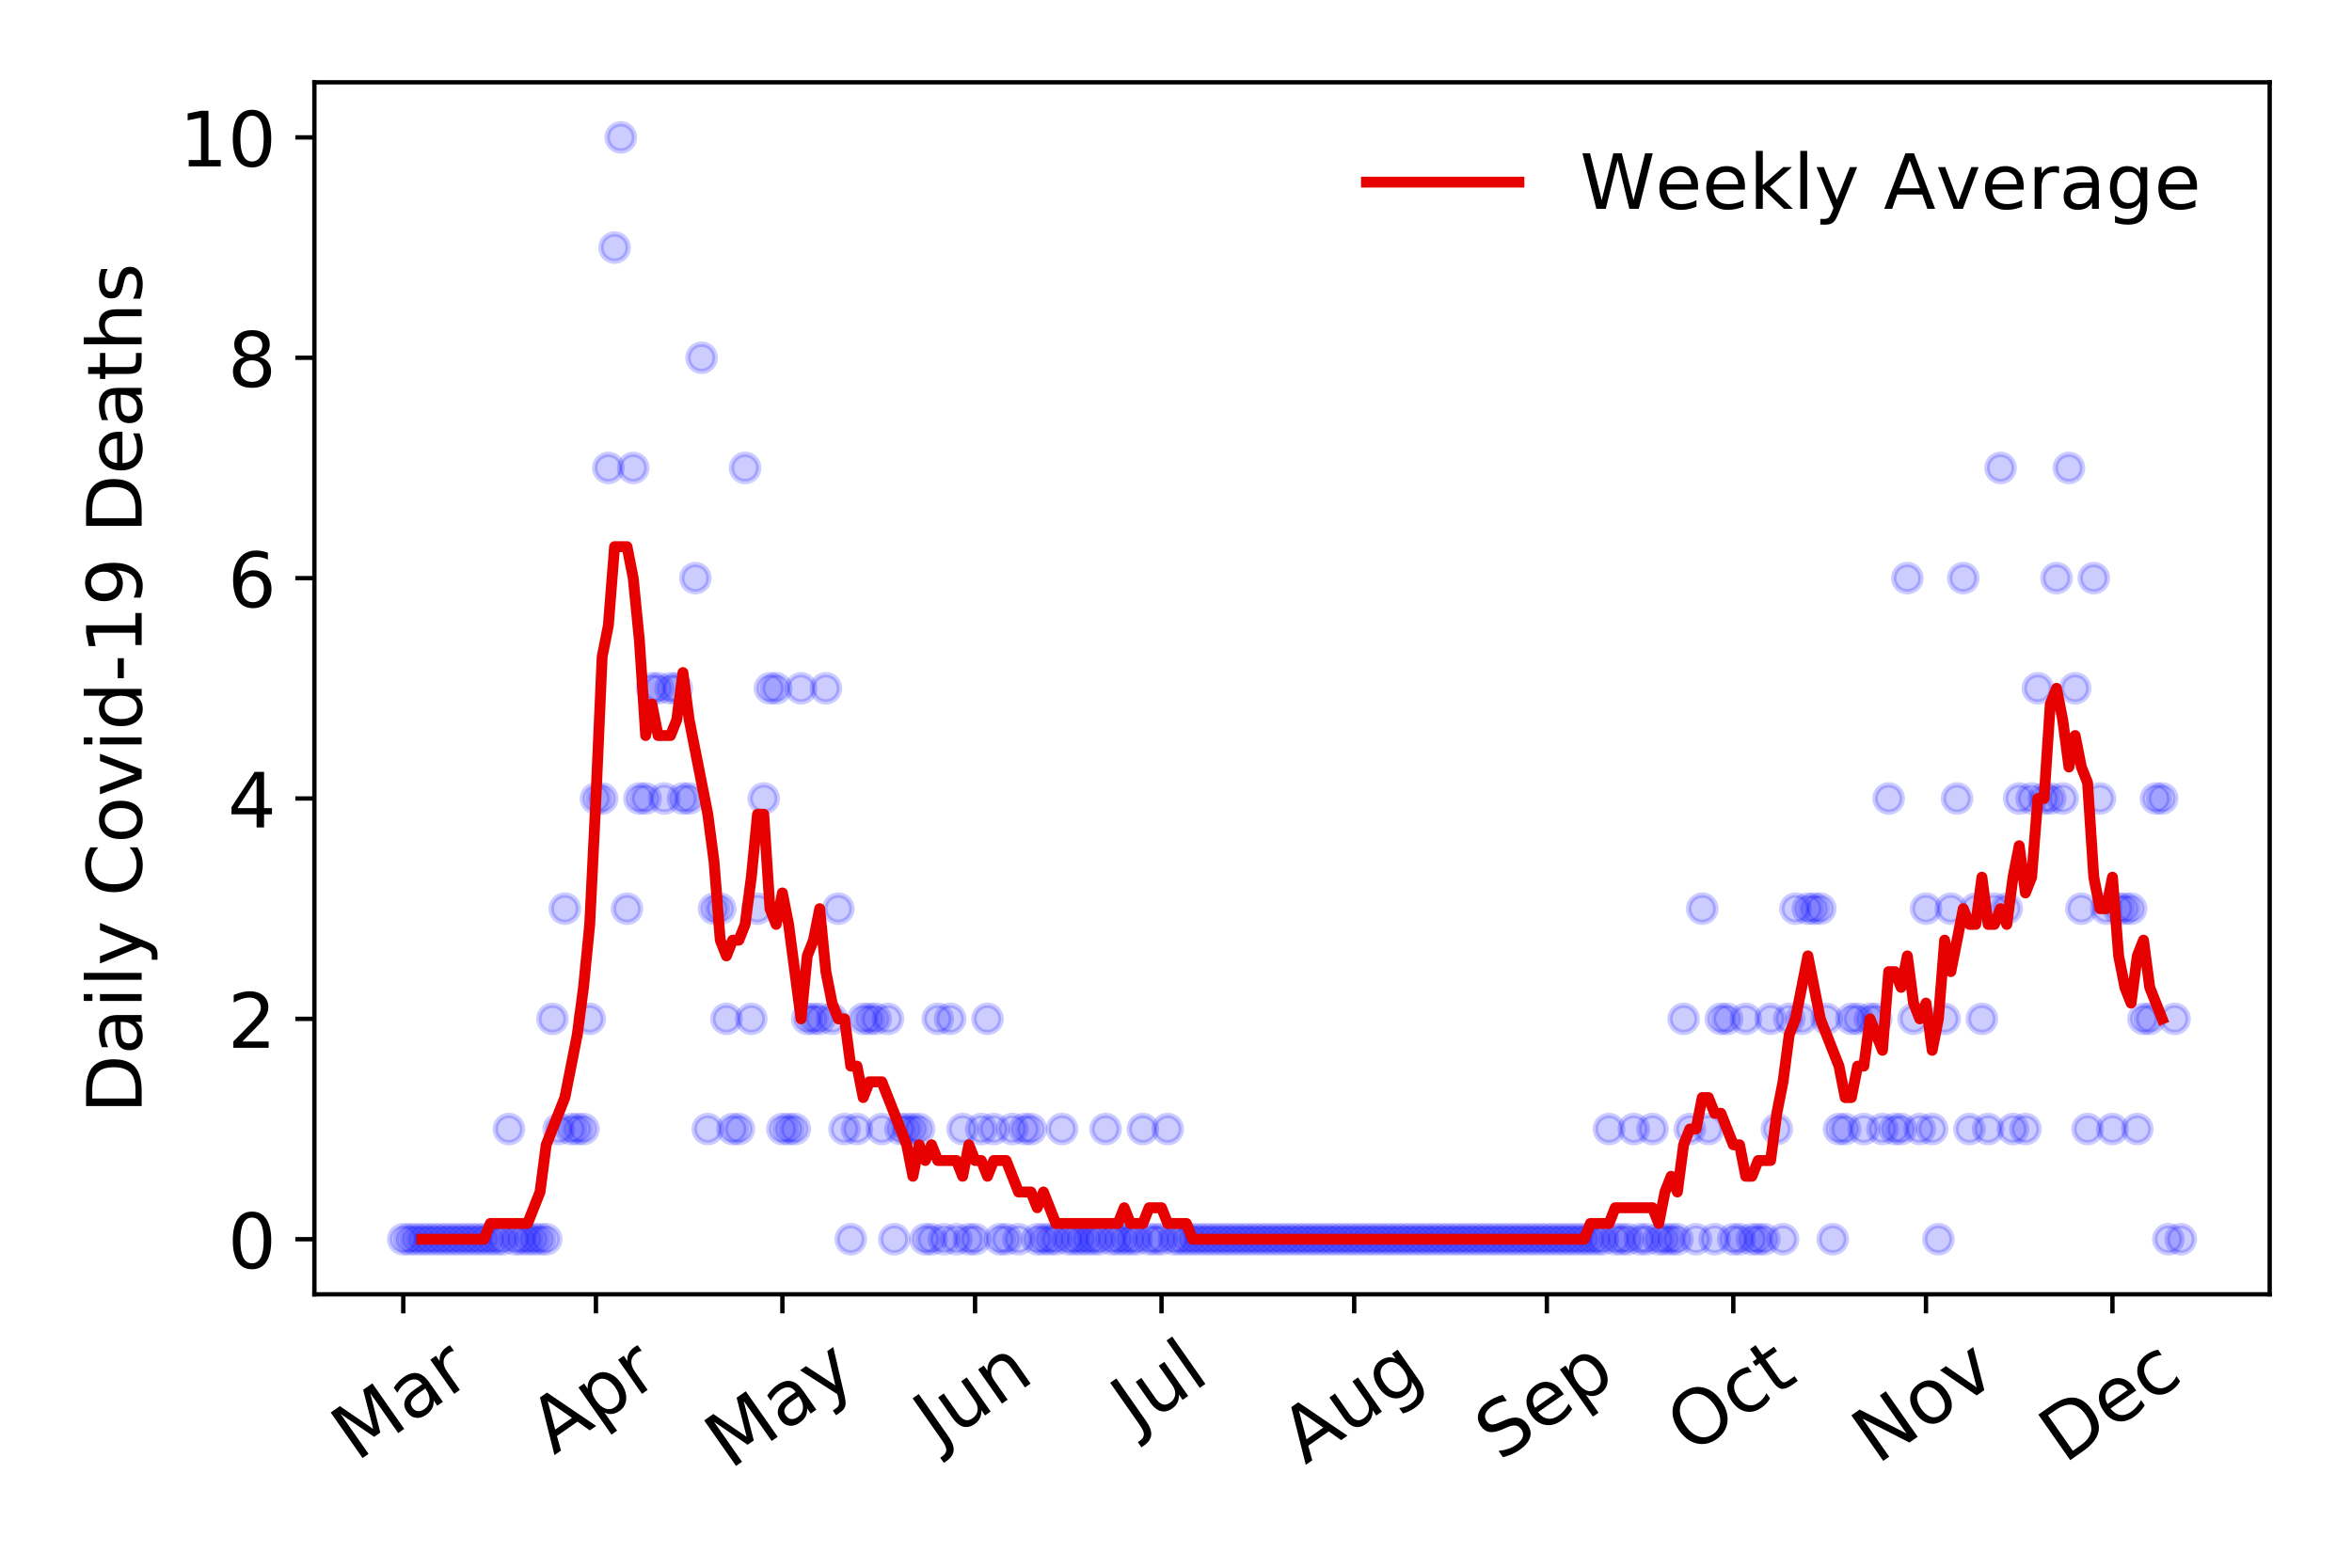 <?xml version="1.0" encoding="utf-8" standalone="no"?>
<!DOCTYPE svg PUBLIC "-//W3C//DTD SVG 1.1//EN"
  "http://www.w3.org/Graphics/SVG/1.1/DTD/svg11.dtd">
<!-- Created with matplotlib (https://matplotlib.org/) -->
<svg height="288pt" version="1.1" viewBox="0 0 432 288" width="432pt" xmlns="http://www.w3.org/2000/svg" xmlns:xlink="http://www.w3.org/1999/xlink">
 <defs>
  <style type="text/css">
*{stroke-linecap:butt;stroke-linejoin:round;}
  </style>
 </defs>
 <g id="figure_1">
  <g id="patch_1">
   <path d="M 0 288 
L 432 288 
L 432 0 
L 0 0 
z
" style="fill:#ffffff;"/>
  </g>
  <g id="axes_1">
   <g id="patch_2">
    <path d="M 57.745 237.778 
L 416.88 237.778 
L 416.88 15.12 
L 57.745 15.12 
z
" style="fill:#ffffff;"/>
   </g>
   <g id="matplotlib.axis_1">
    <g id="xtick_1">
     <g id="line2d_1">
      <defs>
       <path d="M 0 0 
L 0 3.5 
" id="m85529eaab4" style="stroke:#000000;stroke-width:0.8;"/>
      </defs>
      <g>
       <use style="stroke:#000000;stroke-width:0.8;" x="74.069" xlink:href="#m85529eaab4" y="237.778"/>
      </g>
     </g>
     <g id="text_1">
      <!-- Mar -->
      <defs>
       <path d="M 9.812 72.906 
L 24.516 72.906 
L 43.109 23.297 
L 61.812 72.906 
L 76.516 72.906 
L 76.516 0 
L 66.891 0 
L 66.891 64.016 
L 48.094 14.016 
L 38.188 14.016 
L 19.391 64.016 
L 19.391 0 
L 9.812 0 
z
" id="DejaVuSans-77"/>
       <path d="M 34.281 27.484 
Q 23.391 27.484 19.188 25 
Q 14.984 22.516 14.984 16.5 
Q 14.984 11.719 18.141 8.906 
Q 21.297 6.109 26.703 6.109 
Q 34.188 6.109 38.703 11.406 
Q 43.219 16.703 43.219 25.484 
L 43.219 27.484 
z
M 52.203 31.203 
L 52.203 0 
L 43.219 0 
L 43.219 8.297 
Q 40.141 3.328 35.547 0.953 
Q 30.953 -1.422 24.312 -1.422 
Q 15.922 -1.422 10.953 3.297 
Q 6 8.016 6 15.922 
Q 6 25.141 12.172 29.828 
Q 18.359 34.516 30.609 34.516 
L 43.219 34.516 
L 43.219 35.406 
Q 43.219 41.609 39.141 45 
Q 35.062 48.391 27.688 48.391 
Q 23 48.391 18.547 47.266 
Q 14.109 46.141 10.016 43.891 
L 10.016 52.203 
Q 14.938 54.109 19.578 55.047 
Q 24.219 56 28.609 56 
Q 40.484 56 46.344 49.844 
Q 52.203 43.703 52.203 31.203 
z
" id="DejaVuSans-97"/>
       <path d="M 41.109 46.297 
Q 39.594 47.172 37.812 47.578 
Q 36.031 48 33.891 48 
Q 26.266 48 22.188 43.047 
Q 18.109 38.094 18.109 28.812 
L 18.109 0 
L 9.078 0 
L 9.078 54.688 
L 18.109 54.688 
L 18.109 46.188 
Q 20.953 51.172 25.484 53.578 
Q 30.031 56 36.531 56 
Q 37.453 56 38.578 55.875 
Q 39.703 55.766 41.062 55.516 
z
" id="DejaVuSans-114"/>
      </defs>
      <g transform="translate(65.467 268.643)rotate(-35)scale(0.14 -0.14)">
       <use xlink:href="#DejaVuSans-77"/>
       <use x="86.279" xlink:href="#DejaVuSans-97"/>
       <use x="147.559" xlink:href="#DejaVuSans-114"/>
      </g>
     </g>
    </g>
    <g id="xtick_2">
     <g id="line2d_2">
      <g>
       <use style="stroke:#000000;stroke-width:0.8;" x="109.458" xlink:href="#m85529eaab4" y="237.778"/>
      </g>
     </g>
     <g id="text_2">
      <!-- Apr -->
      <defs>
       <path d="M 34.188 63.188 
L 20.797 26.906 
L 47.609 26.906 
z
M 28.609 72.906 
L 39.797 72.906 
L 67.578 0 
L 57.328 0 
L 50.688 18.703 
L 17.828 18.703 
L 11.188 0 
L 0.781 0 
z
" id="DejaVuSans-65"/>
       <path d="M 18.109 8.203 
L 18.109 -20.797 
L 9.078 -20.797 
L 9.078 54.688 
L 18.109 54.688 
L 18.109 46.391 
Q 20.953 51.266 25.266 53.625 
Q 29.594 56 35.594 56 
Q 45.562 56 51.781 48.094 
Q 58.016 40.188 58.016 27.297 
Q 58.016 14.406 51.781 6.484 
Q 45.562 -1.422 35.594 -1.422 
Q 29.594 -1.422 25.266 0.953 
Q 20.953 3.328 18.109 8.203 
z
M 48.688 27.297 
Q 48.688 37.203 44.609 42.844 
Q 40.531 48.484 33.406 48.484 
Q 26.266 48.484 22.188 42.844 
Q 18.109 37.203 18.109 27.297 
Q 18.109 17.391 22.188 11.75 
Q 26.266 6.109 33.406 6.109 
Q 40.531 6.109 44.609 11.75 
Q 48.688 17.391 48.688 27.297 
z
" id="DejaVuSans-112"/>
      </defs>
      <g transform="translate(101.754 267.384)rotate(-35)scale(0.14 -0.14)">
       <use xlink:href="#DejaVuSans-65"/>
       <use x="68.408" xlink:href="#DejaVuSans-112"/>
       <use x="131.885" xlink:href="#DejaVuSans-114"/>
      </g>
     </g>
    </g>
    <g id="xtick_3">
     <g id="line2d_3">
      <g>
       <use style="stroke:#000000;stroke-width:0.8;" x="143.705" xlink:href="#m85529eaab4" y="237.778"/>
      </g>
     </g>
     <g id="text_3">
      <!-- May -->
      <defs>
       <path d="M 32.172 -5.078 
Q 28.375 -14.844 24.75 -17.812 
Q 21.141 -20.797 15.094 -20.797 
L 7.906 -20.797 
L 7.906 -13.281 
L 13.188 -13.281 
Q 16.891 -13.281 18.938 -11.516 
Q 21 -9.766 23.484 -3.219 
L 25.094 0.875 
L 2.984 54.688 
L 12.5 54.688 
L 29.594 11.922 
L 46.688 54.688 
L 56.203 54.688 
z
" id="DejaVuSans-121"/>
      </defs>
      <g transform="translate(134.065 270.094)rotate(-35)scale(0.14 -0.14)">
       <use xlink:href="#DejaVuSans-77"/>
       <use x="86.279" xlink:href="#DejaVuSans-97"/>
       <use x="147.559" xlink:href="#DejaVuSans-121"/>
      </g>
     </g>
    </g>
    <g id="xtick_4">
     <g id="line2d_4">
      <g>
       <use style="stroke:#000000;stroke-width:0.8;" x="179.093" xlink:href="#m85529eaab4" y="237.778"/>
      </g>
     </g>
     <g id="text_4">
      <!-- Jun -->
      <defs>
       <path d="M 9.812 72.906 
L 19.672 72.906 
L 19.672 5.078 
Q 19.672 -8.109 14.672 -14.062 
Q 9.672 -20.016 -1.422 -20.016 
L -5.172 -20.016 
L -5.172 -11.719 
L -2.094 -11.719 
Q 4.438 -11.719 7.125 -8.047 
Q 9.812 -4.391 9.812 5.078 
z
" id="DejaVuSans-74"/>
       <path d="M 8.5 21.578 
L 8.5 54.688 
L 17.484 54.688 
L 17.484 21.922 
Q 17.484 14.156 20.5 10.266 
Q 23.531 6.391 29.594 6.391 
Q 36.859 6.391 41.078 11.031 
Q 45.312 15.672 45.312 23.688 
L 45.312 54.688 
L 54.297 54.688 
L 54.297 0 
L 45.312 0 
L 45.312 8.406 
Q 42.047 3.422 37.719 1 
Q 33.406 -1.422 27.688 -1.422 
Q 18.266 -1.422 13.375 4.438 
Q 8.5 10.297 8.5 21.578 
z
M 31.109 56 
z
" id="DejaVuSans-117"/>
       <path d="M 54.891 33.016 
L 54.891 0 
L 45.906 0 
L 45.906 32.719 
Q 45.906 40.484 42.875 44.328 
Q 39.844 48.188 33.797 48.188 
Q 26.516 48.188 22.312 43.547 
Q 18.109 38.922 18.109 30.906 
L 18.109 0 
L 9.078 0 
L 9.078 54.688 
L 18.109 54.688 
L 18.109 46.188 
Q 21.344 51.125 25.703 53.562 
Q 30.078 56 35.797 56 
Q 45.219 56 50.047 50.172 
Q 54.891 44.344 54.891 33.016 
z
" id="DejaVuSans-110"/>
      </defs>
      <g transform="translate(172.349 266.039)rotate(-35)scale(0.14 -0.14)">
       <use xlink:href="#DejaVuSans-74"/>
       <use x="29.492" xlink:href="#DejaVuSans-117"/>
       <use x="92.871" xlink:href="#DejaVuSans-110"/>
      </g>
     </g>
    </g>
    <g id="xtick_5">
     <g id="line2d_5">
      <g>
       <use style="stroke:#000000;stroke-width:0.8;" x="213.34" xlink:href="#m85529eaab4" y="237.778"/>
      </g>
     </g>
     <g id="text_5">
      <!-- Jul -->
      <defs>
       <path d="M 9.422 75.984 
L 18.406 75.984 
L 18.406 0 
L 9.422 0 
z
" id="DejaVuSans-108"/>
      </defs>
      <g transform="translate(208.637 263.181)rotate(-35)scale(0.14 -0.14)">
       <use xlink:href="#DejaVuSans-74"/>
       <use x="29.492" xlink:href="#DejaVuSans-117"/>
       <use x="92.871" xlink:href="#DejaVuSans-108"/>
      </g>
     </g>
    </g>
    <g id="xtick_6">
     <g id="line2d_6">
      <g>
       <use style="stroke:#000000;stroke-width:0.8;" x="248.728" xlink:href="#m85529eaab4" y="237.778"/>
      </g>
     </g>
     <g id="text_6">
      <!-- Aug -->
      <defs>
       <path d="M 45.406 27.984 
Q 45.406 37.75 41.375 43.109 
Q 37.359 48.484 30.078 48.484 
Q 22.859 48.484 18.828 43.109 
Q 14.797 37.75 14.797 27.984 
Q 14.797 18.266 18.828 12.891 
Q 22.859 7.516 30.078 7.516 
Q 37.359 7.516 41.375 12.891 
Q 45.406 18.266 45.406 27.984 
z
M 54.391 6.781 
Q 54.391 -7.172 48.188 -13.984 
Q 42 -20.797 29.203 -20.797 
Q 24.469 -20.797 20.266 -20.094 
Q 16.062 -19.391 12.109 -17.922 
L 12.109 -9.188 
Q 16.062 -11.328 19.922 -12.344 
Q 23.781 -13.375 27.781 -13.375 
Q 36.625 -13.375 41.016 -8.766 
Q 45.406 -4.156 45.406 5.172 
L 45.406 9.625 
Q 42.625 4.781 38.281 2.391 
Q 33.938 0 27.875 0 
Q 17.828 0 11.672 7.656 
Q 5.516 15.328 5.516 27.984 
Q 5.516 40.672 11.672 48.328 
Q 17.828 56 27.875 56 
Q 33.938 56 38.281 53.609 
Q 42.625 51.219 45.406 46.391 
L 45.406 54.688 
L 54.391 54.688 
z
" id="DejaVuSans-103"/>
      </defs>
      <g transform="translate(239.747 269.172)rotate(-35)scale(0.14 -0.14)">
       <use xlink:href="#DejaVuSans-65"/>
       <use x="68.408" xlink:href="#DejaVuSans-117"/>
       <use x="131.787" xlink:href="#DejaVuSans-103"/>
      </g>
     </g>
    </g>
    <g id="xtick_7">
     <g id="line2d_7">
      <g>
       <use style="stroke:#000000;stroke-width:0.8;" x="284.116" xlink:href="#m85529eaab4" y="237.778"/>
      </g>
     </g>
     <g id="text_7">
      <!-- Sep -->
      <defs>
       <path d="M 53.516 70.516 
L 53.516 60.891 
Q 47.906 63.578 42.922 64.891 
Q 37.938 66.219 33.297 66.219 
Q 25.25 66.219 20.875 63.094 
Q 16.5 59.969 16.5 54.203 
Q 16.5 49.359 19.406 46.891 
Q 22.312 44.438 30.422 42.922 
L 36.375 41.703 
Q 47.406 39.594 52.656 34.297 
Q 57.906 29 57.906 20.125 
Q 57.906 9.516 50.797 4.047 
Q 43.703 -1.422 29.984 -1.422 
Q 24.812 -1.422 18.969 -0.25 
Q 13.141 0.922 6.891 3.219 
L 6.891 13.375 
Q 12.891 10.016 18.656 8.297 
Q 24.422 6.594 29.984 6.594 
Q 38.422 6.594 43.016 9.906 
Q 47.609 13.234 47.609 19.391 
Q 47.609 24.75 44.312 27.781 
Q 41.016 30.812 33.5 32.328 
L 27.484 33.5 
Q 16.453 35.688 11.516 40.375 
Q 6.594 45.062 6.594 53.422 
Q 6.594 63.094 13.406 68.656 
Q 20.219 74.219 32.172 74.219 
Q 37.312 74.219 42.625 73.281 
Q 47.953 72.359 53.516 70.516 
z
" id="DejaVuSans-83"/>
       <path d="M 56.203 29.594 
L 56.203 25.203 
L 14.891 25.203 
Q 15.484 15.922 20.484 11.062 
Q 25.484 6.203 34.422 6.203 
Q 39.594 6.203 44.453 7.469 
Q 49.312 8.734 54.109 11.281 
L 54.109 2.781 
Q 49.266 0.734 44.188 -0.344 
Q 39.109 -1.422 33.891 -1.422 
Q 20.797 -1.422 13.156 6.188 
Q 5.516 13.812 5.516 26.812 
Q 5.516 40.234 12.766 48.109 
Q 20.016 56 32.328 56 
Q 43.359 56 49.781 48.891 
Q 56.203 41.797 56.203 29.594 
z
M 47.219 32.234 
Q 47.125 39.594 43.094 43.984 
Q 39.062 48.391 32.422 48.391 
Q 24.906 48.391 20.391 44.141 
Q 15.875 39.891 15.188 32.172 
z
" id="DejaVuSans-101"/>
      </defs>
      <g transform="translate(275.524 268.629)rotate(-35)scale(0.14 -0.14)">
       <use xlink:href="#DejaVuSans-83"/>
       <use x="63.477" xlink:href="#DejaVuSans-101"/>
       <use x="125" xlink:href="#DejaVuSans-112"/>
      </g>
     </g>
    </g>
    <g id="xtick_8">
     <g id="line2d_8">
      <g>
       <use style="stroke:#000000;stroke-width:0.8;" x="318.363" xlink:href="#m85529eaab4" y="237.778"/>
      </g>
     </g>
     <g id="text_8">
      <!-- Oct -->
      <defs>
       <path d="M 39.406 66.219 
Q 28.656 66.219 22.328 58.203 
Q 16.016 50.203 16.016 36.375 
Q 16.016 22.609 22.328 14.594 
Q 28.656 6.594 39.406 6.594 
Q 50.141 6.594 56.422 14.594 
Q 62.703 22.609 62.703 36.375 
Q 62.703 50.203 56.422 58.203 
Q 50.141 66.219 39.406 66.219 
z
M 39.406 74.219 
Q 54.734 74.219 63.906 63.938 
Q 73.094 53.656 73.094 36.375 
Q 73.094 19.141 63.906 8.859 
Q 54.734 -1.422 39.406 -1.422 
Q 24.031 -1.422 14.812 8.828 
Q 5.609 19.094 5.609 36.375 
Q 5.609 53.656 14.812 63.938 
Q 24.031 74.219 39.406 74.219 
z
" id="DejaVuSans-79"/>
       <path d="M 48.781 52.594 
L 48.781 44.188 
Q 44.969 46.297 41.141 47.344 
Q 37.312 48.391 33.406 48.391 
Q 24.656 48.391 19.812 42.844 
Q 14.984 37.312 14.984 27.297 
Q 14.984 17.281 19.812 11.734 
Q 24.656 6.203 33.406 6.203 
Q 37.312 6.203 41.141 7.25 
Q 44.969 8.297 48.781 10.406 
L 48.781 2.094 
Q 45.016 0.344 40.984 -0.531 
Q 36.969 -1.422 32.422 -1.422 
Q 20.062 -1.422 12.781 6.344 
Q 5.516 14.109 5.516 27.297 
Q 5.516 40.672 12.859 48.328 
Q 20.219 56 33.016 56 
Q 37.156 56 41.109 55.141 
Q 45.062 54.297 48.781 52.594 
z
" id="DejaVuSans-99"/>
       <path d="M 18.312 70.219 
L 18.312 54.688 
L 36.812 54.688 
L 36.812 47.703 
L 18.312 47.703 
L 18.312 18.016 
Q 18.312 11.328 20.141 9.422 
Q 21.969 7.516 27.594 7.516 
L 36.812 7.516 
L 36.812 0 
L 27.594 0 
Q 17.188 0 13.234 3.875 
Q 9.281 7.766 9.281 18.016 
L 9.281 47.703 
L 2.688 47.703 
L 2.688 54.688 
L 9.281 54.688 
L 9.281 70.219 
z
" id="DejaVuSans-116"/>
      </defs>
      <g transform="translate(310.665 267.377)rotate(-35)scale(0.14 -0.14)">
       <use xlink:href="#DejaVuSans-79"/>
       <use x="78.711" xlink:href="#DejaVuSans-99"/>
       <use x="133.691" xlink:href="#DejaVuSans-116"/>
      </g>
     </g>
    </g>
    <g id="xtick_9">
     <g id="line2d_9">
      <g>
       <use style="stroke:#000000;stroke-width:0.8;" x="353.752" xlink:href="#m85529eaab4" y="237.778"/>
      </g>
     </g>
     <g id="text_9">
      <!-- Nov -->
      <defs>
       <path d="M 9.812 72.906 
L 23.094 72.906 
L 55.422 11.922 
L 55.422 72.906 
L 64.984 72.906 
L 64.984 0 
L 51.703 0 
L 19.391 60.984 
L 19.391 0 
L 9.812 0 
z
" id="DejaVuSans-78"/>
       <path d="M 30.609 48.391 
Q 23.391 48.391 19.188 42.75 
Q 14.984 37.109 14.984 27.297 
Q 14.984 17.484 19.156 11.844 
Q 23.344 6.203 30.609 6.203 
Q 37.797 6.203 41.984 11.859 
Q 46.188 17.531 46.188 27.297 
Q 46.188 37.016 41.984 42.703 
Q 37.797 48.391 30.609 48.391 
z
M 30.609 56 
Q 42.328 56 49.016 48.375 
Q 55.719 40.766 55.719 27.297 
Q 55.719 13.875 49.016 6.219 
Q 42.328 -1.422 30.609 -1.422 
Q 18.844 -1.422 12.172 6.219 
Q 5.516 13.875 5.516 27.297 
Q 5.516 40.766 12.172 48.375 
Q 18.844 56 30.609 56 
z
" id="DejaVuSans-111"/>
       <path d="M 2.984 54.688 
L 12.5 54.688 
L 29.594 8.797 
L 46.688 54.688 
L 56.203 54.688 
L 35.688 0 
L 23.484 0 
z
" id="DejaVuSans-118"/>
      </defs>
      <g transform="translate(344.775 269.166)rotate(-35)scale(0.14 -0.14)">
       <use xlink:href="#DejaVuSans-78"/>
       <use x="74.805" xlink:href="#DejaVuSans-111"/>
       <use x="135.986" xlink:href="#DejaVuSans-118"/>
      </g>
     </g>
    </g>
    <g id="xtick_10">
     <g id="line2d_10">
      <g>
       <use style="stroke:#000000;stroke-width:0.8;" x="387.999" xlink:href="#m85529eaab4" y="237.778"/>
      </g>
     </g>
     <g id="text_10">
      <!-- Dec -->
      <defs>
       <path d="M 19.672 64.797 
L 19.672 8.109 
L 31.594 8.109 
Q 46.688 8.109 53.688 14.938 
Q 60.688 21.781 60.688 36.531 
Q 60.688 51.172 53.688 57.984 
Q 46.688 64.797 31.594 64.797 
z
M 9.812 72.906 
L 30.078 72.906 
Q 51.266 72.906 61.172 64.094 
Q 71.094 55.281 71.094 36.531 
Q 71.094 17.672 61.125 8.828 
Q 51.172 0 30.078 0 
L 9.812 0 
z
" id="DejaVuSans-68"/>
      </defs>
      <g transform="translate(379.118 269.032)rotate(-35)scale(0.14 -0.14)">
       <use xlink:href="#DejaVuSans-68"/>
       <use x="77.002" xlink:href="#DejaVuSans-101"/>
       <use x="138.525" xlink:href="#DejaVuSans-99"/>
      </g>
     </g>
    </g>
   </g>
   <g id="matplotlib.axis_2">
    <g id="ytick_1">
     <g id="line2d_11">
      <defs>
       <path d="M 0 0 
L -3.5 0 
" id="m3d43826b94" style="stroke:#000000;stroke-width:0.8;"/>
      </defs>
      <g>
       <use style="stroke:#000000;stroke-width:0.8;" x="57.745" xlink:href="#m3d43826b94" y="227.657"/>
      </g>
     </g>
     <g id="text_11">
      <!-- 0 -->
      <defs>
       <path d="M 31.781 66.406 
Q 24.172 66.406 20.328 58.906 
Q 16.5 51.422 16.5 36.375 
Q 16.5 21.391 20.328 13.891 
Q 24.172 6.391 31.781 6.391 
Q 39.453 6.391 43.281 13.891 
Q 47.125 21.391 47.125 36.375 
Q 47.125 51.422 43.281 58.906 
Q 39.453 66.406 31.781 66.406 
z
M 31.781 74.219 
Q 44.047 74.219 50.516 64.516 
Q 56.984 54.828 56.984 36.375 
Q 56.984 17.969 50.516 8.266 
Q 44.047 -1.422 31.781 -1.422 
Q 19.531 -1.422 13.062 8.266 
Q 6.594 17.969 6.594 36.375 
Q 6.594 54.828 13.062 64.516 
Q 19.531 74.219 31.781 74.219 
z
" id="DejaVuSans-48"/>
      </defs>
      <g transform="translate(41.837 232.976)scale(0.14 -0.14)">
       <use xlink:href="#DejaVuSans-48"/>
      </g>
     </g>
    </g>
    <g id="ytick_2">
     <g id="line2d_12">
      <g>
       <use style="stroke:#000000;stroke-width:0.8;" x="57.745" xlink:href="#m3d43826b94" y="187.174"/>
      </g>
     </g>
     <g id="text_12">
      <!-- 2 -->
      <defs>
       <path d="M 19.188 8.297 
L 53.609 8.297 
L 53.609 0 
L 7.328 0 
L 7.328 8.297 
Q 12.938 14.109 22.625 23.891 
Q 32.328 33.688 34.812 36.531 
Q 39.547 41.844 41.422 45.531 
Q 43.312 49.219 43.312 52.781 
Q 43.312 58.594 39.234 62.25 
Q 35.156 65.922 28.609 65.922 
Q 23.969 65.922 18.812 64.312 
Q 13.672 62.703 7.812 59.422 
L 7.812 69.391 
Q 13.766 71.781 18.938 73 
Q 24.125 74.219 28.422 74.219 
Q 39.75 74.219 46.484 68.547 
Q 53.219 62.891 53.219 53.422 
Q 53.219 48.922 51.531 44.891 
Q 49.859 40.875 45.406 35.406 
Q 44.188 33.984 37.641 27.219 
Q 31.109 20.453 19.188 8.297 
z
" id="DejaVuSans-50"/>
      </defs>
      <g transform="translate(41.837 192.493)scale(0.14 -0.14)">
       <use xlink:href="#DejaVuSans-50"/>
      </g>
     </g>
    </g>
    <g id="ytick_3">
     <g id="line2d_13">
      <g>
       <use style="stroke:#000000;stroke-width:0.8;" x="57.745" xlink:href="#m3d43826b94" y="146.691"/>
      </g>
     </g>
     <g id="text_13">
      <!-- 4 -->
      <defs>
       <path d="M 37.797 64.312 
L 12.891 25.391 
L 37.797 25.391 
z
M 35.203 72.906 
L 47.609 72.906 
L 47.609 25.391 
L 58.016 25.391 
L 58.016 17.188 
L 47.609 17.188 
L 47.609 0 
L 37.797 0 
L 37.797 17.188 
L 4.891 17.188 
L 4.891 26.703 
z
" id="DejaVuSans-52"/>
      </defs>
      <g transform="translate(41.837 152.01)scale(0.14 -0.14)">
       <use xlink:href="#DejaVuSans-52"/>
      </g>
     </g>
    </g>
    <g id="ytick_4">
     <g id="line2d_14">
      <g>
       <use style="stroke:#000000;stroke-width:0.8;" x="57.745" xlink:href="#m3d43826b94" y="106.207"/>
      </g>
     </g>
     <g id="text_14">
      <!-- 6 -->
      <defs>
       <path d="M 33.016 40.375 
Q 26.375 40.375 22.484 35.828 
Q 18.609 31.297 18.609 23.391 
Q 18.609 15.531 22.484 10.953 
Q 26.375 6.391 33.016 6.391 
Q 39.656 6.391 43.531 10.953 
Q 47.406 15.531 47.406 23.391 
Q 47.406 31.297 43.531 35.828 
Q 39.656 40.375 33.016 40.375 
z
M 52.594 71.297 
L 52.594 62.312 
Q 48.875 64.062 45.094 64.984 
Q 41.312 65.922 37.594 65.922 
Q 27.828 65.922 22.672 59.328 
Q 17.531 52.734 16.797 39.406 
Q 19.672 43.656 24.016 45.922 
Q 28.375 48.188 33.594 48.188 
Q 44.578 48.188 50.953 41.516 
Q 57.328 34.859 57.328 23.391 
Q 57.328 12.156 50.688 5.359 
Q 44.047 -1.422 33.016 -1.422 
Q 20.359 -1.422 13.672 8.266 
Q 6.984 17.969 6.984 36.375 
Q 6.984 53.656 15.188 63.938 
Q 23.391 74.219 37.203 74.219 
Q 40.922 74.219 44.703 73.484 
Q 48.484 72.75 52.594 71.297 
z
" id="DejaVuSans-54"/>
      </defs>
      <g transform="translate(41.837 111.526)scale(0.14 -0.14)">
       <use xlink:href="#DejaVuSans-54"/>
      </g>
     </g>
    </g>
    <g id="ytick_5">
     <g id="line2d_15">
      <g>
       <use style="stroke:#000000;stroke-width:0.8;" x="57.745" xlink:href="#m3d43826b94" y="65.724"/>
      </g>
     </g>
     <g id="text_15">
      <!-- 8 -->
      <defs>
       <path d="M 31.781 34.625 
Q 24.75 34.625 20.719 30.859 
Q 16.703 27.094 16.703 20.516 
Q 16.703 13.922 20.719 10.156 
Q 24.75 6.391 31.781 6.391 
Q 38.812 6.391 42.859 10.172 
Q 46.922 13.969 46.922 20.516 
Q 46.922 27.094 42.891 30.859 
Q 38.875 34.625 31.781 34.625 
z
M 21.922 38.812 
Q 15.578 40.375 12.031 44.719 
Q 8.5 49.078 8.5 55.328 
Q 8.5 64.062 14.719 69.141 
Q 20.953 74.219 31.781 74.219 
Q 42.672 74.219 48.875 69.141 
Q 55.078 64.062 55.078 55.328 
Q 55.078 49.078 51.531 44.719 
Q 48 40.375 41.703 38.812 
Q 48.828 37.156 52.797 32.312 
Q 56.781 27.484 56.781 20.516 
Q 56.781 9.906 50.312 4.234 
Q 43.844 -1.422 31.781 -1.422 
Q 19.734 -1.422 13.25 4.234 
Q 6.781 9.906 6.781 20.516 
Q 6.781 27.484 10.781 32.312 
Q 14.797 37.156 21.922 38.812 
z
M 18.312 54.391 
Q 18.312 48.734 21.844 45.562 
Q 25.391 42.391 31.781 42.391 
Q 38.141 42.391 41.719 45.562 
Q 45.312 48.734 45.312 54.391 
Q 45.312 60.062 41.719 63.234 
Q 38.141 66.406 31.781 66.406 
Q 25.391 66.406 21.844 63.234 
Q 18.312 60.062 18.312 54.391 
z
" id="DejaVuSans-56"/>
      </defs>
      <g transform="translate(41.837 71.043)scale(0.14 -0.14)">
       <use xlink:href="#DejaVuSans-56"/>
      </g>
     </g>
    </g>
    <g id="ytick_6">
     <g id="line2d_16">
      <g>
       <use style="stroke:#000000;stroke-width:0.8;" x="57.745" xlink:href="#m3d43826b94" y="25.241"/>
      </g>
     </g>
     <g id="text_16">
      <!-- 10 -->
      <defs>
       <path d="M 12.406 8.297 
L 28.516 8.297 
L 28.516 63.922 
L 10.984 60.406 
L 10.984 69.391 
L 28.422 72.906 
L 38.281 72.906 
L 38.281 8.297 
L 54.391 8.297 
L 54.391 0 
L 12.406 0 
z
" id="DejaVuSans-49"/>
      </defs>
      <g transform="translate(32.93 30.56)scale(0.14 -0.14)">
       <use xlink:href="#DejaVuSans-49"/>
       <use x="63.623" xlink:href="#DejaVuSans-48"/>
      </g>
     </g>
    </g>
    <g id="text_17">
     <!-- Daily Covid-19 Deaths -->
     <defs>
      <path d="M 9.422 54.688 
L 18.406 54.688 
L 18.406 0 
L 9.422 0 
z
M 9.422 75.984 
L 18.406 75.984 
L 18.406 64.594 
L 9.422 64.594 
z
" id="DejaVuSans-105"/>
      <path id="DejaVuSans-32"/>
      <path d="M 64.406 67.281 
L 64.406 56.891 
Q 59.422 61.531 53.781 63.812 
Q 48.141 66.109 41.797 66.109 
Q 29.297 66.109 22.656 58.469 
Q 16.016 50.828 16.016 36.375 
Q 16.016 21.969 22.656 14.328 
Q 29.297 6.688 41.797 6.688 
Q 48.141 6.688 53.781 8.984 
Q 59.422 11.281 64.406 15.922 
L 64.406 5.609 
Q 59.234 2.094 53.438 0.328 
Q 47.656 -1.422 41.219 -1.422 
Q 24.656 -1.422 15.125 8.703 
Q 5.609 18.844 5.609 36.375 
Q 5.609 53.953 15.125 64.078 
Q 24.656 74.219 41.219 74.219 
Q 47.75 74.219 53.531 72.484 
Q 59.328 70.75 64.406 67.281 
z
" id="DejaVuSans-67"/>
      <path d="M 45.406 46.391 
L 45.406 75.984 
L 54.391 75.984 
L 54.391 0 
L 45.406 0 
L 45.406 8.203 
Q 42.578 3.328 38.25 0.953 
Q 33.938 -1.422 27.875 -1.422 
Q 17.969 -1.422 11.734 6.484 
Q 5.516 14.406 5.516 27.297 
Q 5.516 40.188 11.734 48.094 
Q 17.969 56 27.875 56 
Q 33.938 56 38.25 53.625 
Q 42.578 51.266 45.406 46.391 
z
M 14.797 27.297 
Q 14.797 17.391 18.875 11.75 
Q 22.953 6.109 30.078 6.109 
Q 37.203 6.109 41.297 11.75 
Q 45.406 17.391 45.406 27.297 
Q 45.406 37.203 41.297 42.844 
Q 37.203 48.484 30.078 48.484 
Q 22.953 48.484 18.875 42.844 
Q 14.797 37.203 14.797 27.297 
z
" id="DejaVuSans-100"/>
      <path d="M 4.891 31.391 
L 31.203 31.391 
L 31.203 23.391 
L 4.891 23.391 
z
" id="DejaVuSans-45"/>
      <path d="M 10.984 1.516 
L 10.984 10.5 
Q 14.703 8.734 18.5 7.812 
Q 22.312 6.891 25.984 6.891 
Q 35.75 6.891 40.891 13.453 
Q 46.047 20.016 46.781 33.406 
Q 43.953 29.203 39.594 26.953 
Q 35.25 24.703 29.984 24.703 
Q 19.047 24.703 12.672 31.312 
Q 6.297 37.938 6.297 49.422 
Q 6.297 60.641 12.938 67.422 
Q 19.578 74.219 30.609 74.219 
Q 43.266 74.219 49.922 64.516 
Q 56.594 54.828 56.594 36.375 
Q 56.594 19.141 48.406 8.859 
Q 40.234 -1.422 26.422 -1.422 
Q 22.703 -1.422 18.891 -0.688 
Q 15.094 0.047 10.984 1.516 
z
M 30.609 32.422 
Q 37.25 32.422 41.125 36.953 
Q 45.016 41.5 45.016 49.422 
Q 45.016 57.281 41.125 61.844 
Q 37.25 66.406 30.609 66.406 
Q 23.969 66.406 20.094 61.844 
Q 16.219 57.281 16.219 49.422 
Q 16.219 41.5 20.094 36.953 
Q 23.969 32.422 30.609 32.422 
z
" id="DejaVuSans-57"/>
      <path d="M 54.891 33.016 
L 54.891 0 
L 45.906 0 
L 45.906 32.719 
Q 45.906 40.484 42.875 44.328 
Q 39.844 48.188 33.797 48.188 
Q 26.516 48.188 22.312 43.547 
Q 18.109 38.922 18.109 30.906 
L 18.109 0 
L 9.078 0 
L 9.078 75.984 
L 18.109 75.984 
L 18.109 46.188 
Q 21.344 51.125 25.703 53.562 
Q 30.078 56 35.797 56 
Q 45.219 56 50.047 50.172 
Q 54.891 44.344 54.891 33.016 
z
" id="DejaVuSans-104"/>
      <path d="M 44.281 53.078 
L 44.281 44.578 
Q 40.484 46.531 36.375 47.5 
Q 32.281 48.484 27.875 48.484 
Q 21.188 48.484 17.844 46.438 
Q 14.5 44.391 14.5 40.281 
Q 14.5 37.156 16.891 35.375 
Q 19.281 33.594 26.516 31.984 
L 29.594 31.297 
Q 39.156 29.25 43.188 25.516 
Q 47.219 21.781 47.219 15.094 
Q 47.219 7.469 41.188 3.016 
Q 35.156 -1.422 24.609 -1.422 
Q 20.219 -1.422 15.453 -0.562 
Q 10.688 0.297 5.422 2 
L 5.422 11.281 
Q 10.406 8.688 15.234 7.391 
Q 20.062 6.109 24.812 6.109 
Q 31.156 6.109 34.562 8.281 
Q 37.984 10.453 37.984 14.406 
Q 37.984 18.062 35.516 20.016 
Q 33.062 21.969 24.703 23.781 
L 21.578 24.516 
Q 13.234 26.266 9.516 29.906 
Q 5.812 33.547 5.812 39.891 
Q 5.812 47.609 11.281 51.797 
Q 16.75 56 26.812 56 
Q 31.781 56 36.172 55.266 
Q 40.578 54.547 44.281 53.078 
z
" id="DejaVuSans-115"/>
     </defs>
     <g transform="translate(26.018 204.56)rotate(-90)scale(0.14 -0.14)">
      <use xlink:href="#DejaVuSans-68"/>
      <use x="77.002" xlink:href="#DejaVuSans-97"/>
      <use x="138.281" xlink:href="#DejaVuSans-105"/>
      <use x="166.064" xlink:href="#DejaVuSans-108"/>
      <use x="193.848" xlink:href="#DejaVuSans-121"/>
      <use x="253.027" xlink:href="#DejaVuSans-32"/>
      <use x="284.814" xlink:href="#DejaVuSans-67"/>
      <use x="354.639" xlink:href="#DejaVuSans-111"/>
      <use x="415.82" xlink:href="#DejaVuSans-118"/>
      <use x="475" xlink:href="#DejaVuSans-105"/>
      <use x="502.783" xlink:href="#DejaVuSans-100"/>
      <use x="566.26" xlink:href="#DejaVuSans-45"/>
      <use x="602.344" xlink:href="#DejaVuSans-49"/>
      <use x="665.967" xlink:href="#DejaVuSans-57"/>
      <use x="729.59" xlink:href="#DejaVuSans-32"/>
      <use x="761.377" xlink:href="#DejaVuSans-68"/>
      <use x="838.379" xlink:href="#DejaVuSans-101"/>
      <use x="899.902" xlink:href="#DejaVuSans-97"/>
      <use x="961.182" xlink:href="#DejaVuSans-116"/>
      <use x="1000.391" xlink:href="#DejaVuSans-104"/>
      <use x="1063.77" xlink:href="#DejaVuSans-115"/>
     </g>
    </g>
   </g>
   <g id="line2d_17">
    <defs>
     <path d="M 0 2.5 
C 0.663 2.5 1.299 2.237 1.768 1.768 
C 2.237 1.299 2.5 0.663 2.5 0 
C 2.5 -0.663 2.237 -1.299 1.768 -1.768 
C 1.299 -2.237 0.663 -2.5 0 -2.5 
C -0.663 -2.5 -1.299 -2.237 -1.768 -1.768 
C -2.237 -1.299 -2.5 -0.663 -2.5 0 
C -2.5 0.663 -2.237 1.299 -1.768 1.768 
C -1.299 2.237 -0.663 2.5 0 2.5 
z
" id="m5c707fd328" style="stroke:#0000ff;stroke-opacity:0.2;"/>
    </defs>
    <g clip-path="url(#pcdafa0ad50)">
     <use style="fill:#0000ff;fill-opacity:0.2;stroke:#0000ff;stroke-opacity:0.2;" x="74.069" xlink:href="#m5c707fd328" y="227.657"/>
     <use style="fill:#0000ff;fill-opacity:0.2;stroke:#0000ff;stroke-opacity:0.2;" x="75.211" xlink:href="#m5c707fd328" y="227.657"/>
     <use style="fill:#0000ff;fill-opacity:0.2;stroke:#0000ff;stroke-opacity:0.2;" x="76.352" xlink:href="#m5c707fd328" y="227.657"/>
     <use style="fill:#0000ff;fill-opacity:0.2;stroke:#0000ff;stroke-opacity:0.2;" x="77.494" xlink:href="#m5c707fd328" y="227.657"/>
     <use style="fill:#0000ff;fill-opacity:0.2;stroke:#0000ff;stroke-opacity:0.2;" x="78.636" xlink:href="#m5c707fd328" y="227.657"/>
     <use style="fill:#0000ff;fill-opacity:0.2;stroke:#0000ff;stroke-opacity:0.2;" x="79.777" xlink:href="#m5c707fd328" y="227.657"/>
     <use style="fill:#0000ff;fill-opacity:0.2;stroke:#0000ff;stroke-opacity:0.2;" x="80.919" xlink:href="#m5c707fd328" y="227.657"/>
     <use style="fill:#0000ff;fill-opacity:0.2;stroke:#0000ff;stroke-opacity:0.2;" x="82.06" xlink:href="#m5c707fd328" y="227.657"/>
     <use style="fill:#0000ff;fill-opacity:0.2;stroke:#0000ff;stroke-opacity:0.2;" x="83.202" xlink:href="#m5c707fd328" y="227.657"/>
     <use style="fill:#0000ff;fill-opacity:0.2;stroke:#0000ff;stroke-opacity:0.2;" x="84.343" xlink:href="#m5c707fd328" y="227.657"/>
     <use style="fill:#0000ff;fill-opacity:0.2;stroke:#0000ff;stroke-opacity:0.2;" x="85.485" xlink:href="#m5c707fd328" y="227.657"/>
     <use style="fill:#0000ff;fill-opacity:0.2;stroke:#0000ff;stroke-opacity:0.2;" x="86.626" xlink:href="#m5c707fd328" y="227.657"/>
     <use style="fill:#0000ff;fill-opacity:0.2;stroke:#0000ff;stroke-opacity:0.2;" x="87.768" xlink:href="#m5c707fd328" y="227.657"/>
     <use style="fill:#0000ff;fill-opacity:0.2;stroke:#0000ff;stroke-opacity:0.2;" x="88.91" xlink:href="#m5c707fd328" y="227.657"/>
     <use style="fill:#0000ff;fill-opacity:0.2;stroke:#0000ff;stroke-opacity:0.2;" x="90.051" xlink:href="#m5c707fd328" y="227.657"/>
     <use style="fill:#0000ff;fill-opacity:0.2;stroke:#0000ff;stroke-opacity:0.2;" x="91.193" xlink:href="#m5c707fd328" y="227.657"/>
     <use style="fill:#0000ff;fill-opacity:0.2;stroke:#0000ff;stroke-opacity:0.2;" x="92.334" xlink:href="#m5c707fd328" y="227.657"/>
     <use style="fill:#0000ff;fill-opacity:0.2;stroke:#0000ff;stroke-opacity:0.2;" x="93.476" xlink:href="#m5c707fd328" y="207.416"/>
     <use style="fill:#0000ff;fill-opacity:0.2;stroke:#0000ff;stroke-opacity:0.2;" x="94.617" xlink:href="#m5c707fd328" y="227.657"/>
     <use style="fill:#0000ff;fill-opacity:0.2;stroke:#0000ff;stroke-opacity:0.2;" x="95.759" xlink:href="#m5c707fd328" y="227.657"/>
     <use style="fill:#0000ff;fill-opacity:0.2;stroke:#0000ff;stroke-opacity:0.2;" x="96.901" xlink:href="#m5c707fd328" y="227.657"/>
     <use style="fill:#0000ff;fill-opacity:0.2;stroke:#0000ff;stroke-opacity:0.2;" x="98.042" xlink:href="#m5c707fd328" y="227.657"/>
     <use style="fill:#0000ff;fill-opacity:0.2;stroke:#0000ff;stroke-opacity:0.2;" x="99.184" xlink:href="#m5c707fd328" y="227.657"/>
     <use style="fill:#0000ff;fill-opacity:0.2;stroke:#0000ff;stroke-opacity:0.2;" x="100.325" xlink:href="#m5c707fd328" y="227.657"/>
     <use style="fill:#0000ff;fill-opacity:0.2;stroke:#0000ff;stroke-opacity:0.2;" x="101.467" xlink:href="#m5c707fd328" y="187.174"/>
     <use style="fill:#0000ff;fill-opacity:0.2;stroke:#0000ff;stroke-opacity:0.2;" x="102.608" xlink:href="#m5c707fd328" y="207.416"/>
     <use style="fill:#0000ff;fill-opacity:0.2;stroke:#0000ff;stroke-opacity:0.2;" x="103.75" xlink:href="#m5c707fd328" y="166.932"/>
     <use style="fill:#0000ff;fill-opacity:0.2;stroke:#0000ff;stroke-opacity:0.2;" x="104.891" xlink:href="#m5c707fd328" y="207.416"/>
     <use style="fill:#0000ff;fill-opacity:0.2;stroke:#0000ff;stroke-opacity:0.2;" x="106.033" xlink:href="#m5c707fd328" y="207.416"/>
     <use style="fill:#0000ff;fill-opacity:0.2;stroke:#0000ff;stroke-opacity:0.2;" x="107.175" xlink:href="#m5c707fd328" y="207.416"/>
     <use style="fill:#0000ff;fill-opacity:0.2;stroke:#0000ff;stroke-opacity:0.2;" x="108.316" xlink:href="#m5c707fd328" y="187.174"/>
     <use style="fill:#0000ff;fill-opacity:0.2;stroke:#0000ff;stroke-opacity:0.2;" x="109.458" xlink:href="#m5c707fd328" y="146.691"/>
     <use style="fill:#0000ff;fill-opacity:0.2;stroke:#0000ff;stroke-opacity:0.2;" x="110.599" xlink:href="#m5c707fd328" y="146.691"/>
     <use style="fill:#0000ff;fill-opacity:0.2;stroke:#0000ff;stroke-opacity:0.2;" x="111.741" xlink:href="#m5c707fd328" y="85.966"/>
     <use style="fill:#0000ff;fill-opacity:0.2;stroke:#0000ff;stroke-opacity:0.2;" x="112.882" xlink:href="#m5c707fd328" y="45.482"/>
     <use style="fill:#0000ff;fill-opacity:0.2;stroke:#0000ff;stroke-opacity:0.2;" x="114.024" xlink:href="#m5c707fd328" y="25.241"/>
     <use style="fill:#0000ff;fill-opacity:0.2;stroke:#0000ff;stroke-opacity:0.2;" x="115.166" xlink:href="#m5c707fd328" y="166.932"/>
     <use style="fill:#0000ff;fill-opacity:0.2;stroke:#0000ff;stroke-opacity:0.2;" x="116.307" xlink:href="#m5c707fd328" y="85.966"/>
     <use style="fill:#0000ff;fill-opacity:0.2;stroke:#0000ff;stroke-opacity:0.2;" x="117.449" xlink:href="#m5c707fd328" y="146.691"/>
     <use style="fill:#0000ff;fill-opacity:0.2;stroke:#0000ff;stroke-opacity:0.2;" x="118.59" xlink:href="#m5c707fd328" y="146.691"/>
     <use style="fill:#0000ff;fill-opacity:0.2;stroke:#0000ff;stroke-opacity:0.2;" x="119.732" xlink:href="#m5c707fd328" y="126.449"/>
     <use style="fill:#0000ff;fill-opacity:0.2;stroke:#0000ff;stroke-opacity:0.2;" x="120.873" xlink:href="#m5c707fd328" y="126.449"/>
     <use style="fill:#0000ff;fill-opacity:0.2;stroke:#0000ff;stroke-opacity:0.2;" x="122.015" xlink:href="#m5c707fd328" y="146.691"/>
     <use style="fill:#0000ff;fill-opacity:0.2;stroke:#0000ff;stroke-opacity:0.2;" x="123.156" xlink:href="#m5c707fd328" y="126.449"/>
     <use style="fill:#0000ff;fill-opacity:0.2;stroke:#0000ff;stroke-opacity:0.2;" x="124.298" xlink:href="#m5c707fd328" y="126.449"/>
     <use style="fill:#0000ff;fill-opacity:0.2;stroke:#0000ff;stroke-opacity:0.2;" x="125.44" xlink:href="#m5c707fd328" y="146.691"/>
     <use style="fill:#0000ff;fill-opacity:0.2;stroke:#0000ff;stroke-opacity:0.2;" x="126.581" xlink:href="#m5c707fd328" y="146.691"/>
     <use style="fill:#0000ff;fill-opacity:0.2;stroke:#0000ff;stroke-opacity:0.2;" x="127.723" xlink:href="#m5c707fd328" y="106.207"/>
     <use style="fill:#0000ff;fill-opacity:0.2;stroke:#0000ff;stroke-opacity:0.2;" x="128.864" xlink:href="#m5c707fd328" y="65.724"/>
     <use style="fill:#0000ff;fill-opacity:0.2;stroke:#0000ff;stroke-opacity:0.2;" x="130.006" xlink:href="#m5c707fd328" y="207.416"/>
     <use style="fill:#0000ff;fill-opacity:0.2;stroke:#0000ff;stroke-opacity:0.2;" x="131.147" xlink:href="#m5c707fd328" y="166.932"/>
     <use style="fill:#0000ff;fill-opacity:0.2;stroke:#0000ff;stroke-opacity:0.2;" x="132.289" xlink:href="#m5c707fd328" y="166.932"/>
     <use style="fill:#0000ff;fill-opacity:0.2;stroke:#0000ff;stroke-opacity:0.2;" x="133.43" xlink:href="#m5c707fd328" y="187.174"/>
     <use style="fill:#0000ff;fill-opacity:0.2;stroke:#0000ff;stroke-opacity:0.2;" x="134.572" xlink:href="#m5c707fd328" y="207.416"/>
     <use style="fill:#0000ff;fill-opacity:0.2;stroke:#0000ff;stroke-opacity:0.2;" x="135.714" xlink:href="#m5c707fd328" y="207.416"/>
     <use style="fill:#0000ff;fill-opacity:0.2;stroke:#0000ff;stroke-opacity:0.2;" x="136.855" xlink:href="#m5c707fd328" y="85.966"/>
     <use style="fill:#0000ff;fill-opacity:0.2;stroke:#0000ff;stroke-opacity:0.2;" x="137.997" xlink:href="#m5c707fd328" y="187.174"/>
     <use style="fill:#0000ff;fill-opacity:0.2;stroke:#0000ff;stroke-opacity:0.2;" x="139.138" xlink:href="#m5c707fd328" y="166.932"/>
     <use style="fill:#0000ff;fill-opacity:0.2;stroke:#0000ff;stroke-opacity:0.2;" x="140.28" xlink:href="#m5c707fd328" y="146.691"/>
     <use style="fill:#0000ff;fill-opacity:0.2;stroke:#0000ff;stroke-opacity:0.2;" x="141.421" xlink:href="#m5c707fd328" y="126.449"/>
     <use style="fill:#0000ff;fill-opacity:0.2;stroke:#0000ff;stroke-opacity:0.2;" x="142.563" xlink:href="#m5c707fd328" y="126.449"/>
     <use style="fill:#0000ff;fill-opacity:0.2;stroke:#0000ff;stroke-opacity:0.2;" x="143.705" xlink:href="#m5c707fd328" y="207.416"/>
     <use style="fill:#0000ff;fill-opacity:0.2;stroke:#0000ff;stroke-opacity:0.2;" x="144.846" xlink:href="#m5c707fd328" y="207.416"/>
     <use style="fill:#0000ff;fill-opacity:0.2;stroke:#0000ff;stroke-opacity:0.2;" x="145.988" xlink:href="#m5c707fd328" y="207.416"/>
     <use style="fill:#0000ff;fill-opacity:0.2;stroke:#0000ff;stroke-opacity:0.2;" x="147.129" xlink:href="#m5c707fd328" y="126.449"/>
     <use style="fill:#0000ff;fill-opacity:0.2;stroke:#0000ff;stroke-opacity:0.2;" x="148.271" xlink:href="#m5c707fd328" y="187.174"/>
     <use style="fill:#0000ff;fill-opacity:0.2;stroke:#0000ff;stroke-opacity:0.2;" x="149.412" xlink:href="#m5c707fd328" y="187.174"/>
     <use style="fill:#0000ff;fill-opacity:0.2;stroke:#0000ff;stroke-opacity:0.2;" x="150.554" xlink:href="#m5c707fd328" y="187.174"/>
     <use style="fill:#0000ff;fill-opacity:0.2;stroke:#0000ff;stroke-opacity:0.2;" x="151.695" xlink:href="#m5c707fd328" y="126.449"/>
     <use style="fill:#0000ff;fill-opacity:0.2;stroke:#0000ff;stroke-opacity:0.2;" x="152.837" xlink:href="#m5c707fd328" y="187.174"/>
     <use style="fill:#0000ff;fill-opacity:0.2;stroke:#0000ff;stroke-opacity:0.2;" x="153.979" xlink:href="#m5c707fd328" y="166.932"/>
     <use style="fill:#0000ff;fill-opacity:0.2;stroke:#0000ff;stroke-opacity:0.2;" x="155.12" xlink:href="#m5c707fd328" y="207.416"/>
     <use style="fill:#0000ff;fill-opacity:0.2;stroke:#0000ff;stroke-opacity:0.2;" x="156.262" xlink:href="#m5c707fd328" y="227.657"/>
     <use style="fill:#0000ff;fill-opacity:0.2;stroke:#0000ff;stroke-opacity:0.2;" x="157.403" xlink:href="#m5c707fd328" y="207.416"/>
     <use style="fill:#0000ff;fill-opacity:0.2;stroke:#0000ff;stroke-opacity:0.2;" x="158.545" xlink:href="#m5c707fd328" y="187.174"/>
     <use style="fill:#0000ff;fill-opacity:0.2;stroke:#0000ff;stroke-opacity:0.2;" x="159.686" xlink:href="#m5c707fd328" y="187.174"/>
     <use style="fill:#0000ff;fill-opacity:0.2;stroke:#0000ff;stroke-opacity:0.2;" x="160.828" xlink:href="#m5c707fd328" y="187.174"/>
     <use style="fill:#0000ff;fill-opacity:0.2;stroke:#0000ff;stroke-opacity:0.2;" x="161.969" xlink:href="#m5c707fd328" y="207.416"/>
     <use style="fill:#0000ff;fill-opacity:0.2;stroke:#0000ff;stroke-opacity:0.2;" x="163.111" xlink:href="#m5c707fd328" y="187.174"/>
     <use style="fill:#0000ff;fill-opacity:0.2;stroke:#0000ff;stroke-opacity:0.2;" x="164.253" xlink:href="#m5c707fd328" y="227.657"/>
     <use style="fill:#0000ff;fill-opacity:0.2;stroke:#0000ff;stroke-opacity:0.2;" x="165.394" xlink:href="#m5c707fd328" y="207.416"/>
     <use style="fill:#0000ff;fill-opacity:0.2;stroke:#0000ff;stroke-opacity:0.2;" x="166.536" xlink:href="#m5c707fd328" y="207.416"/>
     <use style="fill:#0000ff;fill-opacity:0.2;stroke:#0000ff;stroke-opacity:0.2;" x="167.677" xlink:href="#m5c707fd328" y="207.416"/>
     <use style="fill:#0000ff;fill-opacity:0.2;stroke:#0000ff;stroke-opacity:0.2;" x="168.819" xlink:href="#m5c707fd328" y="207.416"/>
     <use style="fill:#0000ff;fill-opacity:0.2;stroke:#0000ff;stroke-opacity:0.2;" x="169.96" xlink:href="#m5c707fd328" y="227.657"/>
     <use style="fill:#0000ff;fill-opacity:0.2;stroke:#0000ff;stroke-opacity:0.2;" x="171.102" xlink:href="#m5c707fd328" y="227.657"/>
     <use style="fill:#0000ff;fill-opacity:0.2;stroke:#0000ff;stroke-opacity:0.2;" x="172.244" xlink:href="#m5c707fd328" y="187.174"/>
     <use style="fill:#0000ff;fill-opacity:0.2;stroke:#0000ff;stroke-opacity:0.2;" x="173.385" xlink:href="#m5c707fd328" y="227.657"/>
     <use style="fill:#0000ff;fill-opacity:0.2;stroke:#0000ff;stroke-opacity:0.2;" x="174.527" xlink:href="#m5c707fd328" y="187.174"/>
     <use style="fill:#0000ff;fill-opacity:0.2;stroke:#0000ff;stroke-opacity:0.2;" x="175.668" xlink:href="#m5c707fd328" y="227.657"/>
     <use style="fill:#0000ff;fill-opacity:0.2;stroke:#0000ff;stroke-opacity:0.2;" x="176.81" xlink:href="#m5c707fd328" y="207.416"/>
     <use style="fill:#0000ff;fill-opacity:0.2;stroke:#0000ff;stroke-opacity:0.2;" x="177.951" xlink:href="#m5c707fd328" y="227.657"/>
     <use style="fill:#0000ff;fill-opacity:0.2;stroke:#0000ff;stroke-opacity:0.2;" x="179.093" xlink:href="#m5c707fd328" y="227.657"/>
     <use style="fill:#0000ff;fill-opacity:0.2;stroke:#0000ff;stroke-opacity:0.2;" x="180.234" xlink:href="#m5c707fd328" y="207.416"/>
     <use style="fill:#0000ff;fill-opacity:0.2;stroke:#0000ff;stroke-opacity:0.2;" x="181.376" xlink:href="#m5c707fd328" y="187.174"/>
     <use style="fill:#0000ff;fill-opacity:0.2;stroke:#0000ff;stroke-opacity:0.2;" x="182.518" xlink:href="#m5c707fd328" y="207.416"/>
     <use style="fill:#0000ff;fill-opacity:0.2;stroke:#0000ff;stroke-opacity:0.2;" x="183.659" xlink:href="#m5c707fd328" y="227.657"/>
     <use style="fill:#0000ff;fill-opacity:0.2;stroke:#0000ff;stroke-opacity:0.2;" x="184.801" xlink:href="#m5c707fd328" y="227.657"/>
     <use style="fill:#0000ff;fill-opacity:0.2;stroke:#0000ff;stroke-opacity:0.2;" x="185.942" xlink:href="#m5c707fd328" y="207.416"/>
     <use style="fill:#0000ff;fill-opacity:0.2;stroke:#0000ff;stroke-opacity:0.2;" x="187.084" xlink:href="#m5c707fd328" y="227.657"/>
     <use style="fill:#0000ff;fill-opacity:0.2;stroke:#0000ff;stroke-opacity:0.2;" x="188.225" xlink:href="#m5c707fd328" y="207.416"/>
     <use style="fill:#0000ff;fill-opacity:0.2;stroke:#0000ff;stroke-opacity:0.2;" x="189.367" xlink:href="#m5c707fd328" y="207.416"/>
     <use style="fill:#0000ff;fill-opacity:0.2;stroke:#0000ff;stroke-opacity:0.2;" x="190.509" xlink:href="#m5c707fd328" y="227.657"/>
     <use style="fill:#0000ff;fill-opacity:0.2;stroke:#0000ff;stroke-opacity:0.2;" x="191.65" xlink:href="#m5c707fd328" y="227.657"/>
     <use style="fill:#0000ff;fill-opacity:0.2;stroke:#0000ff;stroke-opacity:0.2;" x="192.792" xlink:href="#m5c707fd328" y="227.657"/>
     <use style="fill:#0000ff;fill-opacity:0.2;stroke:#0000ff;stroke-opacity:0.2;" x="193.933" xlink:href="#m5c707fd328" y="227.657"/>
     <use style="fill:#0000ff;fill-opacity:0.2;stroke:#0000ff;stroke-opacity:0.2;" x="195.075" xlink:href="#m5c707fd328" y="207.416"/>
     <use style="fill:#0000ff;fill-opacity:0.2;stroke:#0000ff;stroke-opacity:0.2;" x="196.216" xlink:href="#m5c707fd328" y="227.657"/>
     <use style="fill:#0000ff;fill-opacity:0.2;stroke:#0000ff;stroke-opacity:0.2;" x="197.358" xlink:href="#m5c707fd328" y="227.657"/>
     <use style="fill:#0000ff;fill-opacity:0.2;stroke:#0000ff;stroke-opacity:0.2;" x="198.499" xlink:href="#m5c707fd328" y="227.657"/>
     <use style="fill:#0000ff;fill-opacity:0.2;stroke:#0000ff;stroke-opacity:0.2;" x="199.641" xlink:href="#m5c707fd328" y="227.657"/>
     <use style="fill:#0000ff;fill-opacity:0.2;stroke:#0000ff;stroke-opacity:0.2;" x="200.783" xlink:href="#m5c707fd328" y="227.657"/>
     <use style="fill:#0000ff;fill-opacity:0.2;stroke:#0000ff;stroke-opacity:0.2;" x="201.924" xlink:href="#m5c707fd328" y="227.657"/>
     <use style="fill:#0000ff;fill-opacity:0.2;stroke:#0000ff;stroke-opacity:0.2;" x="203.066" xlink:href="#m5c707fd328" y="207.416"/>
     <use style="fill:#0000ff;fill-opacity:0.2;stroke:#0000ff;stroke-opacity:0.2;" x="204.207" xlink:href="#m5c707fd328" y="227.657"/>
     <use style="fill:#0000ff;fill-opacity:0.2;stroke:#0000ff;stroke-opacity:0.2;" x="205.349" xlink:href="#m5c707fd328" y="227.657"/>
     <use style="fill:#0000ff;fill-opacity:0.2;stroke:#0000ff;stroke-opacity:0.2;" x="206.49" xlink:href="#m5c707fd328" y="227.657"/>
     <use style="fill:#0000ff;fill-opacity:0.2;stroke:#0000ff;stroke-opacity:0.2;" x="207.632" xlink:href="#m5c707fd328" y="227.657"/>
     <use style="fill:#0000ff;fill-opacity:0.2;stroke:#0000ff;stroke-opacity:0.2;" x="208.773" xlink:href="#m5c707fd328" y="227.657"/>
     <use style="fill:#0000ff;fill-opacity:0.2;stroke:#0000ff;stroke-opacity:0.2;" x="209.915" xlink:href="#m5c707fd328" y="207.416"/>
     <use style="fill:#0000ff;fill-opacity:0.2;stroke:#0000ff;stroke-opacity:0.2;" x="211.057" xlink:href="#m5c707fd328" y="227.657"/>
     <use style="fill:#0000ff;fill-opacity:0.2;stroke:#0000ff;stroke-opacity:0.2;" x="212.198" xlink:href="#m5c707fd328" y="227.657"/>
     <use style="fill:#0000ff;fill-opacity:0.2;stroke:#0000ff;stroke-opacity:0.2;" x="213.34" xlink:href="#m5c707fd328" y="227.657"/>
     <use style="fill:#0000ff;fill-opacity:0.2;stroke:#0000ff;stroke-opacity:0.2;" x="214.481" xlink:href="#m5c707fd328" y="207.416"/>
     <use style="fill:#0000ff;fill-opacity:0.2;stroke:#0000ff;stroke-opacity:0.2;" x="215.623" xlink:href="#m5c707fd328" y="227.657"/>
     <use style="fill:#0000ff;fill-opacity:0.2;stroke:#0000ff;stroke-opacity:0.2;" x="216.764" xlink:href="#m5c707fd328" y="227.657"/>
     <use style="fill:#0000ff;fill-opacity:0.2;stroke:#0000ff;stroke-opacity:0.2;" x="217.906" xlink:href="#m5c707fd328" y="227.657"/>
     <use style="fill:#0000ff;fill-opacity:0.2;stroke:#0000ff;stroke-opacity:0.2;" x="219.048" xlink:href="#m5c707fd328" y="227.657"/>
     <use style="fill:#0000ff;fill-opacity:0.2;stroke:#0000ff;stroke-opacity:0.2;" x="220.189" xlink:href="#m5c707fd328" y="227.657"/>
     <use style="fill:#0000ff;fill-opacity:0.2;stroke:#0000ff;stroke-opacity:0.2;" x="221.331" xlink:href="#m5c707fd328" y="227.657"/>
     <use style="fill:#0000ff;fill-opacity:0.2;stroke:#0000ff;stroke-opacity:0.2;" x="222.472" xlink:href="#m5c707fd328" y="227.657"/>
     <use style="fill:#0000ff;fill-opacity:0.2;stroke:#0000ff;stroke-opacity:0.2;" x="223.614" xlink:href="#m5c707fd328" y="227.657"/>
     <use style="fill:#0000ff;fill-opacity:0.2;stroke:#0000ff;stroke-opacity:0.2;" x="224.755" xlink:href="#m5c707fd328" y="227.657"/>
     <use style="fill:#0000ff;fill-opacity:0.2;stroke:#0000ff;stroke-opacity:0.2;" x="225.897" xlink:href="#m5c707fd328" y="227.657"/>
     <use style="fill:#0000ff;fill-opacity:0.2;stroke:#0000ff;stroke-opacity:0.2;" x="227.038" xlink:href="#m5c707fd328" y="227.657"/>
     <use style="fill:#0000ff;fill-opacity:0.2;stroke:#0000ff;stroke-opacity:0.2;" x="228.18" xlink:href="#m5c707fd328" y="227.657"/>
     <use style="fill:#0000ff;fill-opacity:0.2;stroke:#0000ff;stroke-opacity:0.2;" x="229.322" xlink:href="#m5c707fd328" y="227.657"/>
     <use style="fill:#0000ff;fill-opacity:0.2;stroke:#0000ff;stroke-opacity:0.2;" x="230.463" xlink:href="#m5c707fd328" y="227.657"/>
     <use style="fill:#0000ff;fill-opacity:0.2;stroke:#0000ff;stroke-opacity:0.2;" x="231.605" xlink:href="#m5c707fd328" y="227.657"/>
     <use style="fill:#0000ff;fill-opacity:0.2;stroke:#0000ff;stroke-opacity:0.2;" x="232.746" xlink:href="#m5c707fd328" y="227.657"/>
     <use style="fill:#0000ff;fill-opacity:0.2;stroke:#0000ff;stroke-opacity:0.2;" x="233.888" xlink:href="#m5c707fd328" y="227.657"/>
     <use style="fill:#0000ff;fill-opacity:0.2;stroke:#0000ff;stroke-opacity:0.2;" x="235.029" xlink:href="#m5c707fd328" y="227.657"/>
     <use style="fill:#0000ff;fill-opacity:0.2;stroke:#0000ff;stroke-opacity:0.2;" x="236.171" xlink:href="#m5c707fd328" y="227.657"/>
     <use style="fill:#0000ff;fill-opacity:0.2;stroke:#0000ff;stroke-opacity:0.2;" x="237.312" xlink:href="#m5c707fd328" y="227.657"/>
     <use style="fill:#0000ff;fill-opacity:0.2;stroke:#0000ff;stroke-opacity:0.2;" x="238.454" xlink:href="#m5c707fd328" y="227.657"/>
     <use style="fill:#0000ff;fill-opacity:0.2;stroke:#0000ff;stroke-opacity:0.2;" x="239.596" xlink:href="#m5c707fd328" y="227.657"/>
     <use style="fill:#0000ff;fill-opacity:0.2;stroke:#0000ff;stroke-opacity:0.2;" x="240.737" xlink:href="#m5c707fd328" y="227.657"/>
     <use style="fill:#0000ff;fill-opacity:0.2;stroke:#0000ff;stroke-opacity:0.2;" x="241.879" xlink:href="#m5c707fd328" y="227.657"/>
     <use style="fill:#0000ff;fill-opacity:0.2;stroke:#0000ff;stroke-opacity:0.2;" x="243.02" xlink:href="#m5c707fd328" y="227.657"/>
     <use style="fill:#0000ff;fill-opacity:0.2;stroke:#0000ff;stroke-opacity:0.2;" x="244.162" xlink:href="#m5c707fd328" y="227.657"/>
     <use style="fill:#0000ff;fill-opacity:0.2;stroke:#0000ff;stroke-opacity:0.2;" x="245.303" xlink:href="#m5c707fd328" y="227.657"/>
     <use style="fill:#0000ff;fill-opacity:0.2;stroke:#0000ff;stroke-opacity:0.2;" x="246.445" xlink:href="#m5c707fd328" y="227.657"/>
     <use style="fill:#0000ff;fill-opacity:0.2;stroke:#0000ff;stroke-opacity:0.2;" x="247.587" xlink:href="#m5c707fd328" y="227.657"/>
     <use style="fill:#0000ff;fill-opacity:0.2;stroke:#0000ff;stroke-opacity:0.2;" x="248.728" xlink:href="#m5c707fd328" y="227.657"/>
     <use style="fill:#0000ff;fill-opacity:0.2;stroke:#0000ff;stroke-opacity:0.2;" x="249.87" xlink:href="#m5c707fd328" y="227.657"/>
     <use style="fill:#0000ff;fill-opacity:0.2;stroke:#0000ff;stroke-opacity:0.2;" x="251.011" xlink:href="#m5c707fd328" y="227.657"/>
     <use style="fill:#0000ff;fill-opacity:0.2;stroke:#0000ff;stroke-opacity:0.2;" x="252.153" xlink:href="#m5c707fd328" y="227.657"/>
     <use style="fill:#0000ff;fill-opacity:0.2;stroke:#0000ff;stroke-opacity:0.2;" x="253.294" xlink:href="#m5c707fd328" y="227.657"/>
     <use style="fill:#0000ff;fill-opacity:0.2;stroke:#0000ff;stroke-opacity:0.2;" x="254.436" xlink:href="#m5c707fd328" y="227.657"/>
     <use style="fill:#0000ff;fill-opacity:0.2;stroke:#0000ff;stroke-opacity:0.2;" x="255.577" xlink:href="#m5c707fd328" y="227.657"/>
     <use style="fill:#0000ff;fill-opacity:0.2;stroke:#0000ff;stroke-opacity:0.2;" x="256.719" xlink:href="#m5c707fd328" y="227.657"/>
     <use style="fill:#0000ff;fill-opacity:0.2;stroke:#0000ff;stroke-opacity:0.2;" x="257.861" xlink:href="#m5c707fd328" y="227.657"/>
     <use style="fill:#0000ff;fill-opacity:0.2;stroke:#0000ff;stroke-opacity:0.2;" x="259.002" xlink:href="#m5c707fd328" y="227.657"/>
     <use style="fill:#0000ff;fill-opacity:0.2;stroke:#0000ff;stroke-opacity:0.2;" x="260.144" xlink:href="#m5c707fd328" y="227.657"/>
     <use style="fill:#0000ff;fill-opacity:0.2;stroke:#0000ff;stroke-opacity:0.2;" x="261.285" xlink:href="#m5c707fd328" y="227.657"/>
     <use style="fill:#0000ff;fill-opacity:0.2;stroke:#0000ff;stroke-opacity:0.2;" x="262.427" xlink:href="#m5c707fd328" y="227.657"/>
     <use style="fill:#0000ff;fill-opacity:0.2;stroke:#0000ff;stroke-opacity:0.2;" x="263.568" xlink:href="#m5c707fd328" y="227.657"/>
     <use style="fill:#0000ff;fill-opacity:0.2;stroke:#0000ff;stroke-opacity:0.2;" x="264.71" xlink:href="#m5c707fd328" y="227.657"/>
     <use style="fill:#0000ff;fill-opacity:0.2;stroke:#0000ff;stroke-opacity:0.2;" x="265.852" xlink:href="#m5c707fd328" y="227.657"/>
     <use style="fill:#0000ff;fill-opacity:0.2;stroke:#0000ff;stroke-opacity:0.2;" x="266.993" xlink:href="#m5c707fd328" y="227.657"/>
     <use style="fill:#0000ff;fill-opacity:0.2;stroke:#0000ff;stroke-opacity:0.2;" x="268.135" xlink:href="#m5c707fd328" y="227.657"/>
     <use style="fill:#0000ff;fill-opacity:0.2;stroke:#0000ff;stroke-opacity:0.2;" x="269.276" xlink:href="#m5c707fd328" y="227.657"/>
     <use style="fill:#0000ff;fill-opacity:0.2;stroke:#0000ff;stroke-opacity:0.2;" x="270.418" xlink:href="#m5c707fd328" y="227.657"/>
     <use style="fill:#0000ff;fill-opacity:0.2;stroke:#0000ff;stroke-opacity:0.2;" x="271.559" xlink:href="#m5c707fd328" y="227.657"/>
     <use style="fill:#0000ff;fill-opacity:0.2;stroke:#0000ff;stroke-opacity:0.2;" x="272.701" xlink:href="#m5c707fd328" y="227.657"/>
     <use style="fill:#0000ff;fill-opacity:0.2;stroke:#0000ff;stroke-opacity:0.2;" x="273.842" xlink:href="#m5c707fd328" y="227.657"/>
     <use style="fill:#0000ff;fill-opacity:0.2;stroke:#0000ff;stroke-opacity:0.2;" x="274.984" xlink:href="#m5c707fd328" y="227.657"/>
     <use style="fill:#0000ff;fill-opacity:0.2;stroke:#0000ff;stroke-opacity:0.2;" x="276.126" xlink:href="#m5c707fd328" y="227.657"/>
     <use style="fill:#0000ff;fill-opacity:0.2;stroke:#0000ff;stroke-opacity:0.2;" x="277.267" xlink:href="#m5c707fd328" y="227.657"/>
     <use style="fill:#0000ff;fill-opacity:0.2;stroke:#0000ff;stroke-opacity:0.2;" x="278.409" xlink:href="#m5c707fd328" y="227.657"/>
     <use style="fill:#0000ff;fill-opacity:0.2;stroke:#0000ff;stroke-opacity:0.2;" x="279.55" xlink:href="#m5c707fd328" y="227.657"/>
     <use style="fill:#0000ff;fill-opacity:0.2;stroke:#0000ff;stroke-opacity:0.2;" x="280.692" xlink:href="#m5c707fd328" y="227.657"/>
     <use style="fill:#0000ff;fill-opacity:0.2;stroke:#0000ff;stroke-opacity:0.2;" x="281.833" xlink:href="#m5c707fd328" y="227.657"/>
     <use style="fill:#0000ff;fill-opacity:0.2;stroke:#0000ff;stroke-opacity:0.2;" x="282.975" xlink:href="#m5c707fd328" y="227.657"/>
     <use style="fill:#0000ff;fill-opacity:0.2;stroke:#0000ff;stroke-opacity:0.2;" x="284.116" xlink:href="#m5c707fd328" y="227.657"/>
     <use style="fill:#0000ff;fill-opacity:0.2;stroke:#0000ff;stroke-opacity:0.2;" x="285.258" xlink:href="#m5c707fd328" y="227.657"/>
     <use style="fill:#0000ff;fill-opacity:0.2;stroke:#0000ff;stroke-opacity:0.2;" x="286.4" xlink:href="#m5c707fd328" y="227.657"/>
     <use style="fill:#0000ff;fill-opacity:0.2;stroke:#0000ff;stroke-opacity:0.2;" x="287.541" xlink:href="#m5c707fd328" y="227.657"/>
     <use style="fill:#0000ff;fill-opacity:0.2;stroke:#0000ff;stroke-opacity:0.2;" x="288.683" xlink:href="#m5c707fd328" y="227.657"/>
     <use style="fill:#0000ff;fill-opacity:0.2;stroke:#0000ff;stroke-opacity:0.2;" x="289.824" xlink:href="#m5c707fd328" y="227.657"/>
     <use style="fill:#0000ff;fill-opacity:0.2;stroke:#0000ff;stroke-opacity:0.2;" x="290.966" xlink:href="#m5c707fd328" y="227.657"/>
     <use style="fill:#0000ff;fill-opacity:0.2;stroke:#0000ff;stroke-opacity:0.2;" x="292.107" xlink:href="#m5c707fd328" y="227.657"/>
     <use style="fill:#0000ff;fill-opacity:0.2;stroke:#0000ff;stroke-opacity:0.2;" x="293.249" xlink:href="#m5c707fd328" y="227.657"/>
     <use style="fill:#0000ff;fill-opacity:0.2;stroke:#0000ff;stroke-opacity:0.2;" x="294.391" xlink:href="#m5c707fd328" y="227.657"/>
     <use style="fill:#0000ff;fill-opacity:0.2;stroke:#0000ff;stroke-opacity:0.2;" x="295.532" xlink:href="#m5c707fd328" y="207.416"/>
     <use style="fill:#0000ff;fill-opacity:0.2;stroke:#0000ff;stroke-opacity:0.2;" x="296.674" xlink:href="#m5c707fd328" y="227.657"/>
     <use style="fill:#0000ff;fill-opacity:0.2;stroke:#0000ff;stroke-opacity:0.2;" x="297.815" xlink:href="#m5c707fd328" y="227.657"/>
     <use style="fill:#0000ff;fill-opacity:0.2;stroke:#0000ff;stroke-opacity:0.2;" x="298.957" xlink:href="#m5c707fd328" y="227.657"/>
     <use style="fill:#0000ff;fill-opacity:0.2;stroke:#0000ff;stroke-opacity:0.2;" x="300.098" xlink:href="#m5c707fd328" y="207.416"/>
     <use style="fill:#0000ff;fill-opacity:0.2;stroke:#0000ff;stroke-opacity:0.2;" x="301.24" xlink:href="#m5c707fd328" y="227.657"/>
     <use style="fill:#0000ff;fill-opacity:0.2;stroke:#0000ff;stroke-opacity:0.2;" x="302.381" xlink:href="#m5c707fd328" y="227.657"/>
     <use style="fill:#0000ff;fill-opacity:0.2;stroke:#0000ff;stroke-opacity:0.2;" x="303.523" xlink:href="#m5c707fd328" y="207.416"/>
     <use style="fill:#0000ff;fill-opacity:0.2;stroke:#0000ff;stroke-opacity:0.2;" x="304.665" xlink:href="#m5c707fd328" y="227.657"/>
     <use style="fill:#0000ff;fill-opacity:0.2;stroke:#0000ff;stroke-opacity:0.2;" x="305.806" xlink:href="#m5c707fd328" y="227.657"/>
     <use style="fill:#0000ff;fill-opacity:0.2;stroke:#0000ff;stroke-opacity:0.2;" x="306.948" xlink:href="#m5c707fd328" y="227.657"/>
     <use style="fill:#0000ff;fill-opacity:0.2;stroke:#0000ff;stroke-opacity:0.2;" x="308.089" xlink:href="#m5c707fd328" y="227.657"/>
     <use style="fill:#0000ff;fill-opacity:0.2;stroke:#0000ff;stroke-opacity:0.2;" x="309.231" xlink:href="#m5c707fd328" y="187.174"/>
     <use style="fill:#0000ff;fill-opacity:0.2;stroke:#0000ff;stroke-opacity:0.2;" x="310.372" xlink:href="#m5c707fd328" y="207.416"/>
     <use style="fill:#0000ff;fill-opacity:0.2;stroke:#0000ff;stroke-opacity:0.2;" x="311.514" xlink:href="#m5c707fd328" y="227.657"/>
     <use style="fill:#0000ff;fill-opacity:0.2;stroke:#0000ff;stroke-opacity:0.2;" x="312.656" xlink:href="#m5c707fd328" y="166.932"/>
     <use style="fill:#0000ff;fill-opacity:0.2;stroke:#0000ff;stroke-opacity:0.2;" x="313.797" xlink:href="#m5c707fd328" y="207.416"/>
     <use style="fill:#0000ff;fill-opacity:0.2;stroke:#0000ff;stroke-opacity:0.2;" x="314.939" xlink:href="#m5c707fd328" y="227.657"/>
     <use style="fill:#0000ff;fill-opacity:0.2;stroke:#0000ff;stroke-opacity:0.2;" x="316.08" xlink:href="#m5c707fd328" y="187.174"/>
     <use style="fill:#0000ff;fill-opacity:0.2;stroke:#0000ff;stroke-opacity:0.2;" x="317.222" xlink:href="#m5c707fd328" y="187.174"/>
     <use style="fill:#0000ff;fill-opacity:0.2;stroke:#0000ff;stroke-opacity:0.2;" x="318.363" xlink:href="#m5c707fd328" y="227.657"/>
     <use style="fill:#0000ff;fill-opacity:0.2;stroke:#0000ff;stroke-opacity:0.2;" x="319.505" xlink:href="#m5c707fd328" y="227.657"/>
     <use style="fill:#0000ff;fill-opacity:0.2;stroke:#0000ff;stroke-opacity:0.2;" x="320.646" xlink:href="#m5c707fd328" y="187.174"/>
     <use style="fill:#0000ff;fill-opacity:0.2;stroke:#0000ff;stroke-opacity:0.2;" x="321.788" xlink:href="#m5c707fd328" y="227.657"/>
     <use style="fill:#0000ff;fill-opacity:0.2;stroke:#0000ff;stroke-opacity:0.2;" x="322.93" xlink:href="#m5c707fd328" y="227.657"/>
     <use style="fill:#0000ff;fill-opacity:0.2;stroke:#0000ff;stroke-opacity:0.2;" x="324.071" xlink:href="#m5c707fd328" y="227.657"/>
     <use style="fill:#0000ff;fill-opacity:0.2;stroke:#0000ff;stroke-opacity:0.2;" x="325.213" xlink:href="#m5c707fd328" y="187.174"/>
     <use style="fill:#0000ff;fill-opacity:0.2;stroke:#0000ff;stroke-opacity:0.2;" x="326.354" xlink:href="#m5c707fd328" y="207.416"/>
     <use style="fill:#0000ff;fill-opacity:0.2;stroke:#0000ff;stroke-opacity:0.2;" x="327.496" xlink:href="#m5c707fd328" y="227.657"/>
     <use style="fill:#0000ff;fill-opacity:0.2;stroke:#0000ff;stroke-opacity:0.2;" x="328.637" xlink:href="#m5c707fd328" y="187.174"/>
     <use style="fill:#0000ff;fill-opacity:0.2;stroke:#0000ff;stroke-opacity:0.2;" x="329.779" xlink:href="#m5c707fd328" y="166.932"/>
     <use style="fill:#0000ff;fill-opacity:0.2;stroke:#0000ff;stroke-opacity:0.2;" x="330.92" xlink:href="#m5c707fd328" y="187.174"/>
     <use style="fill:#0000ff;fill-opacity:0.2;stroke:#0000ff;stroke-opacity:0.2;" x="332.062" xlink:href="#m5c707fd328" y="166.932"/>
     <use style="fill:#0000ff;fill-opacity:0.2;stroke:#0000ff;stroke-opacity:0.2;" x="333.204" xlink:href="#m5c707fd328" y="166.932"/>
     <use style="fill:#0000ff;fill-opacity:0.2;stroke:#0000ff;stroke-opacity:0.2;" x="334.345" xlink:href="#m5c707fd328" y="166.932"/>
     <use style="fill:#0000ff;fill-opacity:0.2;stroke:#0000ff;stroke-opacity:0.2;" x="335.487" xlink:href="#m5c707fd328" y="187.174"/>
     <use style="fill:#0000ff;fill-opacity:0.2;stroke:#0000ff;stroke-opacity:0.2;" x="336.628" xlink:href="#m5c707fd328" y="227.657"/>
     <use style="fill:#0000ff;fill-opacity:0.2;stroke:#0000ff;stroke-opacity:0.2;" x="337.77" xlink:href="#m5c707fd328" y="207.416"/>
     <use style="fill:#0000ff;fill-opacity:0.2;stroke:#0000ff;stroke-opacity:0.2;" x="338.911" xlink:href="#m5c707fd328" y="207.416"/>
     <use style="fill:#0000ff;fill-opacity:0.2;stroke:#0000ff;stroke-opacity:0.2;" x="340.053" xlink:href="#m5c707fd328" y="187.174"/>
     <use style="fill:#0000ff;fill-opacity:0.2;stroke:#0000ff;stroke-opacity:0.2;" x="341.195" xlink:href="#m5c707fd328" y="187.174"/>
     <use style="fill:#0000ff;fill-opacity:0.2;stroke:#0000ff;stroke-opacity:0.2;" x="342.336" xlink:href="#m5c707fd328" y="207.416"/>
     <use style="fill:#0000ff;fill-opacity:0.2;stroke:#0000ff;stroke-opacity:0.2;" x="343.478" xlink:href="#m5c707fd328" y="187.174"/>
     <use style="fill:#0000ff;fill-opacity:0.2;stroke:#0000ff;stroke-opacity:0.2;" x="344.619" xlink:href="#m5c707fd328" y="187.174"/>
     <use style="fill:#0000ff;fill-opacity:0.2;stroke:#0000ff;stroke-opacity:0.2;" x="345.761" xlink:href="#m5c707fd328" y="207.416"/>
     <use style="fill:#0000ff;fill-opacity:0.2;stroke:#0000ff;stroke-opacity:0.2;" x="346.902" xlink:href="#m5c707fd328" y="146.691"/>
     <use style="fill:#0000ff;fill-opacity:0.2;stroke:#0000ff;stroke-opacity:0.2;" x="348.044" xlink:href="#m5c707fd328" y="207.416"/>
     <use style="fill:#0000ff;fill-opacity:0.2;stroke:#0000ff;stroke-opacity:0.2;" x="349.185" xlink:href="#m5c707fd328" y="207.416"/>
     <use style="fill:#0000ff;fill-opacity:0.2;stroke:#0000ff;stroke-opacity:0.2;" x="350.327" xlink:href="#m5c707fd328" y="106.207"/>
     <use style="fill:#0000ff;fill-opacity:0.2;stroke:#0000ff;stroke-opacity:0.2;" x="351.469" xlink:href="#m5c707fd328" y="187.174"/>
     <use style="fill:#0000ff;fill-opacity:0.2;stroke:#0000ff;stroke-opacity:0.2;" x="352.61" xlink:href="#m5c707fd328" y="207.416"/>
     <use style="fill:#0000ff;fill-opacity:0.2;stroke:#0000ff;stroke-opacity:0.2;" x="353.752" xlink:href="#m5c707fd328" y="166.932"/>
     <use style="fill:#0000ff;fill-opacity:0.2;stroke:#0000ff;stroke-opacity:0.2;" x="354.893" xlink:href="#m5c707fd328" y="207.416"/>
     <use style="fill:#0000ff;fill-opacity:0.2;stroke:#0000ff;stroke-opacity:0.2;" x="356.035" xlink:href="#m5c707fd328" y="227.657"/>
     <use style="fill:#0000ff;fill-opacity:0.2;stroke:#0000ff;stroke-opacity:0.2;" x="357.176" xlink:href="#m5c707fd328" y="187.174"/>
     <use style="fill:#0000ff;fill-opacity:0.2;stroke:#0000ff;stroke-opacity:0.2;" x="358.318" xlink:href="#m5c707fd328" y="166.932"/>
     <use style="fill:#0000ff;fill-opacity:0.2;stroke:#0000ff;stroke-opacity:0.2;" x="359.459" xlink:href="#m5c707fd328" y="146.691"/>
     <use style="fill:#0000ff;fill-opacity:0.2;stroke:#0000ff;stroke-opacity:0.2;" x="360.601" xlink:href="#m5c707fd328" y="106.207"/>
     <use style="fill:#0000ff;fill-opacity:0.2;stroke:#0000ff;stroke-opacity:0.2;" x="361.743" xlink:href="#m5c707fd328" y="207.416"/>
     <use style="fill:#0000ff;fill-opacity:0.2;stroke:#0000ff;stroke-opacity:0.2;" x="362.884" xlink:href="#m5c707fd328" y="166.932"/>
     <use style="fill:#0000ff;fill-opacity:0.2;stroke:#0000ff;stroke-opacity:0.2;" x="364.026" xlink:href="#m5c707fd328" y="187.174"/>
     <use style="fill:#0000ff;fill-opacity:0.2;stroke:#0000ff;stroke-opacity:0.2;" x="365.167" xlink:href="#m5c707fd328" y="207.416"/>
     <use style="fill:#0000ff;fill-opacity:0.2;stroke:#0000ff;stroke-opacity:0.2;" x="366.309" xlink:href="#m5c707fd328" y="166.932"/>
     <use style="fill:#0000ff;fill-opacity:0.2;stroke:#0000ff;stroke-opacity:0.2;" x="367.45" xlink:href="#m5c707fd328" y="85.966"/>
     <use style="fill:#0000ff;fill-opacity:0.2;stroke:#0000ff;stroke-opacity:0.2;" x="368.592" xlink:href="#m5c707fd328" y="166.932"/>
     <use style="fill:#0000ff;fill-opacity:0.2;stroke:#0000ff;stroke-opacity:0.2;" x="369.734" xlink:href="#m5c707fd328" y="207.416"/>
     <use style="fill:#0000ff;fill-opacity:0.2;stroke:#0000ff;stroke-opacity:0.2;" x="370.875" xlink:href="#m5c707fd328" y="146.691"/>
     <use style="fill:#0000ff;fill-opacity:0.2;stroke:#0000ff;stroke-opacity:0.2;" x="372.017" xlink:href="#m5c707fd328" y="207.416"/>
     <use style="fill:#0000ff;fill-opacity:0.2;stroke:#0000ff;stroke-opacity:0.2;" x="373.158" xlink:href="#m5c707fd328" y="146.691"/>
     <use style="fill:#0000ff;fill-opacity:0.2;stroke:#0000ff;stroke-opacity:0.2;" x="374.3" xlink:href="#m5c707fd328" y="126.449"/>
     <use style="fill:#0000ff;fill-opacity:0.2;stroke:#0000ff;stroke-opacity:0.2;" x="375.441" xlink:href="#m5c707fd328" y="146.691"/>
     <use style="fill:#0000ff;fill-opacity:0.2;stroke:#0000ff;stroke-opacity:0.2;" x="376.583" xlink:href="#m5c707fd328" y="146.691"/>
     <use style="fill:#0000ff;fill-opacity:0.2;stroke:#0000ff;stroke-opacity:0.2;" x="377.724" xlink:href="#m5c707fd328" y="106.207"/>
     <use style="fill:#0000ff;fill-opacity:0.2;stroke:#0000ff;stroke-opacity:0.2;" x="378.866" xlink:href="#m5c707fd328" y="146.691"/>
     <use style="fill:#0000ff;fill-opacity:0.2;stroke:#0000ff;stroke-opacity:0.2;" x="380.008" xlink:href="#m5c707fd328" y="85.966"/>
     <use style="fill:#0000ff;fill-opacity:0.2;stroke:#0000ff;stroke-opacity:0.2;" x="381.149" xlink:href="#m5c707fd328" y="126.449"/>
     <use style="fill:#0000ff;fill-opacity:0.2;stroke:#0000ff;stroke-opacity:0.2;" x="382.291" xlink:href="#m5c707fd328" y="166.932"/>
     <use style="fill:#0000ff;fill-opacity:0.2;stroke:#0000ff;stroke-opacity:0.2;" x="383.432" xlink:href="#m5c707fd328" y="207.416"/>
     <use style="fill:#0000ff;fill-opacity:0.2;stroke:#0000ff;stroke-opacity:0.2;" x="384.574" xlink:href="#m5c707fd328" y="106.207"/>
     <use style="fill:#0000ff;fill-opacity:0.2;stroke:#0000ff;stroke-opacity:0.2;" x="385.715" xlink:href="#m5c707fd328" y="146.691"/>
     <use style="fill:#0000ff;fill-opacity:0.2;stroke:#0000ff;stroke-opacity:0.2;" x="386.857" xlink:href="#m5c707fd328" y="166.932"/>
     <use style="fill:#0000ff;fill-opacity:0.2;stroke:#0000ff;stroke-opacity:0.2;" x="387.999" xlink:href="#m5c707fd328" y="207.416"/>
     <use style="fill:#0000ff;fill-opacity:0.2;stroke:#0000ff;stroke-opacity:0.2;" x="389.14" xlink:href="#m5c707fd328" y="166.932"/>
     <use style="fill:#0000ff;fill-opacity:0.2;stroke:#0000ff;stroke-opacity:0.2;" x="390.282" xlink:href="#m5c707fd328" y="166.932"/>
     <use style="fill:#0000ff;fill-opacity:0.2;stroke:#0000ff;stroke-opacity:0.2;" x="391.423" xlink:href="#m5c707fd328" y="166.932"/>
     <use style="fill:#0000ff;fill-opacity:0.2;stroke:#0000ff;stroke-opacity:0.2;" x="392.565" xlink:href="#m5c707fd328" y="207.416"/>
     <use style="fill:#0000ff;fill-opacity:0.2;stroke:#0000ff;stroke-opacity:0.2;" x="393.706" xlink:href="#m5c707fd328" y="187.174"/>
     <use style="fill:#0000ff;fill-opacity:0.2;stroke:#0000ff;stroke-opacity:0.2;" x="394.848" xlink:href="#m5c707fd328" y="187.174"/>
     <use style="fill:#0000ff;fill-opacity:0.2;stroke:#0000ff;stroke-opacity:0.2;" x="395.989" xlink:href="#m5c707fd328" y="146.691"/>
     <use style="fill:#0000ff;fill-opacity:0.2;stroke:#0000ff;stroke-opacity:0.2;" x="397.131" xlink:href="#m5c707fd328" y="146.691"/>
     <use style="fill:#0000ff;fill-opacity:0.2;stroke:#0000ff;stroke-opacity:0.2;" x="398.273" xlink:href="#m5c707fd328" y="227.657"/>
     <use style="fill:#0000ff;fill-opacity:0.2;stroke:#0000ff;stroke-opacity:0.2;" x="399.414" xlink:href="#m5c707fd328" y="187.174"/>
     <use style="fill:#0000ff;fill-opacity:0.2;stroke:#0000ff;stroke-opacity:0.2;" x="400.556" xlink:href="#m5c707fd328" y="227.657"/>
    </g>
   </g>
   <g id="line2d_18">
    <path clip-path="url(#pcdafa0ad50)" d="M 77.494 227.657 
L 88.91 227.657 
L 90.051 224.766 
L 96.901 224.766 
L 99.184 218.982 
L 100.325 210.307 
L 103.75 201.632 
L 106.033 190.066 
L 107.175 181.391 
L 108.316 169.824 
L 109.458 146.691 
L 110.599 120.666 
L 111.741 114.882 
L 112.882 100.424 
L 115.166 100.424 
L 116.307 106.207 
L 117.449 117.774 
L 118.59 135.124 
L 119.732 129.341 
L 120.873 135.124 
L 123.156 135.124 
L 124.298 132.232 
L 125.44 123.557 
L 126.581 132.232 
L 130.006 149.582 
L 131.147 158.257 
L 132.289 172.716 
L 133.43 175.607 
L 134.572 172.716 
L 135.714 172.716 
L 136.855 169.824 
L 137.997 161.149 
L 139.138 149.582 
L 140.28 149.582 
L 141.421 166.932 
L 142.563 169.824 
L 143.705 164.041 
L 144.846 169.824 
L 147.129 187.174 
L 148.271 175.607 
L 149.412 172.716 
L 150.554 166.932 
L 151.695 178.499 
L 152.837 184.282 
L 153.979 187.174 
L 155.12 187.174 
L 156.262 195.849 
L 157.403 195.849 
L 158.545 201.632 
L 159.686 198.741 
L 161.969 198.741 
L 166.536 210.307 
L 167.677 216.091 
L 168.819 210.307 
L 169.96 213.199 
L 171.102 210.307 
L 172.244 213.199 
L 175.668 213.199 
L 176.81 216.091 
L 177.951 210.307 
L 179.093 213.199 
L 180.234 213.199 
L 181.376 216.091 
L 182.518 213.199 
L 184.801 213.199 
L 187.084 218.982 
L 189.367 218.982 
L 190.509 221.874 
L 191.65 218.982 
L 193.933 224.766 
L 205.349 224.766 
L 206.49 221.874 
L 207.632 224.766 
L 209.915 224.766 
L 211.057 221.874 
L 213.34 221.874 
L 214.481 224.766 
L 217.906 224.766 
L 219.048 227.657 
L 290.966 227.657 
L 292.107 224.766 
L 295.532 224.766 
L 296.674 221.874 
L 303.523 221.874 
L 304.665 224.766 
L 305.806 218.982 
L 306.948 216.091 
L 308.089 218.982 
L 309.231 210.307 
L 310.372 207.416 
L 311.514 207.416 
L 312.656 201.632 
L 313.797 201.632 
L 314.939 204.524 
L 316.08 204.524 
L 318.363 210.307 
L 319.505 210.307 
L 320.646 216.091 
L 321.788 216.091 
L 322.93 213.199 
L 325.213 213.199 
L 326.354 204.524 
L 327.496 198.741 
L 328.637 190.066 
L 329.779 187.174 
L 332.062 175.607 
L 334.345 187.174 
L 337.77 195.849 
L 338.911 201.632 
L 340.053 201.632 
L 341.195 195.849 
L 342.336 195.849 
L 343.478 187.174 
L 345.761 192.957 
L 346.902 178.499 
L 348.044 178.499 
L 349.185 181.391 
L 350.327 175.607 
L 351.469 184.282 
L 352.61 187.174 
L 353.752 184.282 
L 354.893 192.957 
L 356.035 187.174 
L 357.176 172.716 
L 358.318 178.499 
L 360.601 166.932 
L 361.743 169.824 
L 362.884 169.824 
L 364.026 161.149 
L 365.167 169.824 
L 366.309 169.824 
L 367.45 166.932 
L 368.592 169.824 
L 369.734 161.149 
L 370.875 155.366 
L 372.017 164.041 
L 373.158 161.149 
L 374.3 146.691 
L 375.441 146.691 
L 376.583 129.341 
L 377.724 126.449 
L 378.866 132.232 
L 380.008 140.907 
L 381.149 135.124 
L 382.291 140.907 
L 383.432 143.799 
L 384.574 161.149 
L 385.715 166.932 
L 386.857 166.932 
L 387.999 161.149 
L 389.14 175.607 
L 390.282 181.391 
L 391.423 184.282 
L 392.565 175.607 
L 393.706 172.716 
L 394.848 181.391 
L 397.131 187.174 
L 397.131 187.174 
" style="fill:none;stroke:#e60000;stroke-linecap:square;stroke-width:2;"/>
   </g>
   <g id="patch_3">
    <path d="M 57.745 237.778 
L 57.745 15.12 
" style="fill:none;stroke:#000000;stroke-linecap:square;stroke-linejoin:miter;stroke-width:0.8;"/>
   </g>
   <g id="patch_4">
    <path d="M 416.88 237.778 
L 416.88 15.12 
" style="fill:none;stroke:#000000;stroke-linecap:square;stroke-linejoin:miter;stroke-width:0.8;"/>
   </g>
   <g id="patch_5">
    <path d="M 57.745 237.778 
L 416.88 237.778 
" style="fill:none;stroke:#000000;stroke-linecap:square;stroke-linejoin:miter;stroke-width:0.8;"/>
   </g>
   <g id="patch_6">
    <path d="M 57.745 15.12 
L 416.88 15.12 
" style="fill:none;stroke:#000000;stroke-linecap:square;stroke-linejoin:miter;stroke-width:0.8;"/>
   </g>
   <g id="legend_1">
    <g id="line2d_19">
     <path d="M 250.984 33.458 
L 278.984 33.458 
" style="fill:none;stroke:#e60000;stroke-linecap:square;stroke-width:2;"/>
    </g>
    <g id="line2d_20"/>
    <g id="text_18">
     <!-- Weekly Average -->
     <defs>
      <path d="M 3.328 72.906 
L 13.281 72.906 
L 28.609 11.281 
L 43.891 72.906 
L 54.984 72.906 
L 70.312 11.281 
L 85.594 72.906 
L 95.609 72.906 
L 77.297 0 
L 64.891 0 
L 49.516 63.281 
L 33.984 0 
L 21.578 0 
z
" id="DejaVuSans-87"/>
      <path d="M 9.078 75.984 
L 18.109 75.984 
L 18.109 31.109 
L 44.922 54.688 
L 56.391 54.688 
L 27.391 29.109 
L 57.625 0 
L 45.906 0 
L 18.109 26.703 
L 18.109 0 
L 9.078 0 
z
" id="DejaVuSans-107"/>
     </defs>
     <g transform="translate(290.184 38.358)scale(0.14 -0.14)">
      <use xlink:href="#DejaVuSans-87"/>
      <use x="98.799" xlink:href="#DejaVuSans-101"/>
      <use x="160.322" xlink:href="#DejaVuSans-101"/>
      <use x="221.846" xlink:href="#DejaVuSans-107"/>
      <use x="279.756" xlink:href="#DejaVuSans-108"/>
      <use x="307.539" xlink:href="#DejaVuSans-121"/>
      <use x="366.719" xlink:href="#DejaVuSans-32"/>
      <use x="398.506" xlink:href="#DejaVuSans-65"/>
      <use x="466.836" xlink:href="#DejaVuSans-118"/>
      <use x="526.016" xlink:href="#DejaVuSans-101"/>
      <use x="587.539" xlink:href="#DejaVuSans-114"/>
      <use x="628.652" xlink:href="#DejaVuSans-97"/>
      <use x="689.932" xlink:href="#DejaVuSans-103"/>
      <use x="753.408" xlink:href="#DejaVuSans-101"/>
     </g>
    </g>
   </g>
  </g>
 </g>
 <defs>
  <clipPath id="pcdafa0ad50">
   <rect height="222.658" width="359.135" x="57.745" y="15.12"/>
  </clipPath>
 </defs>
</svg>

